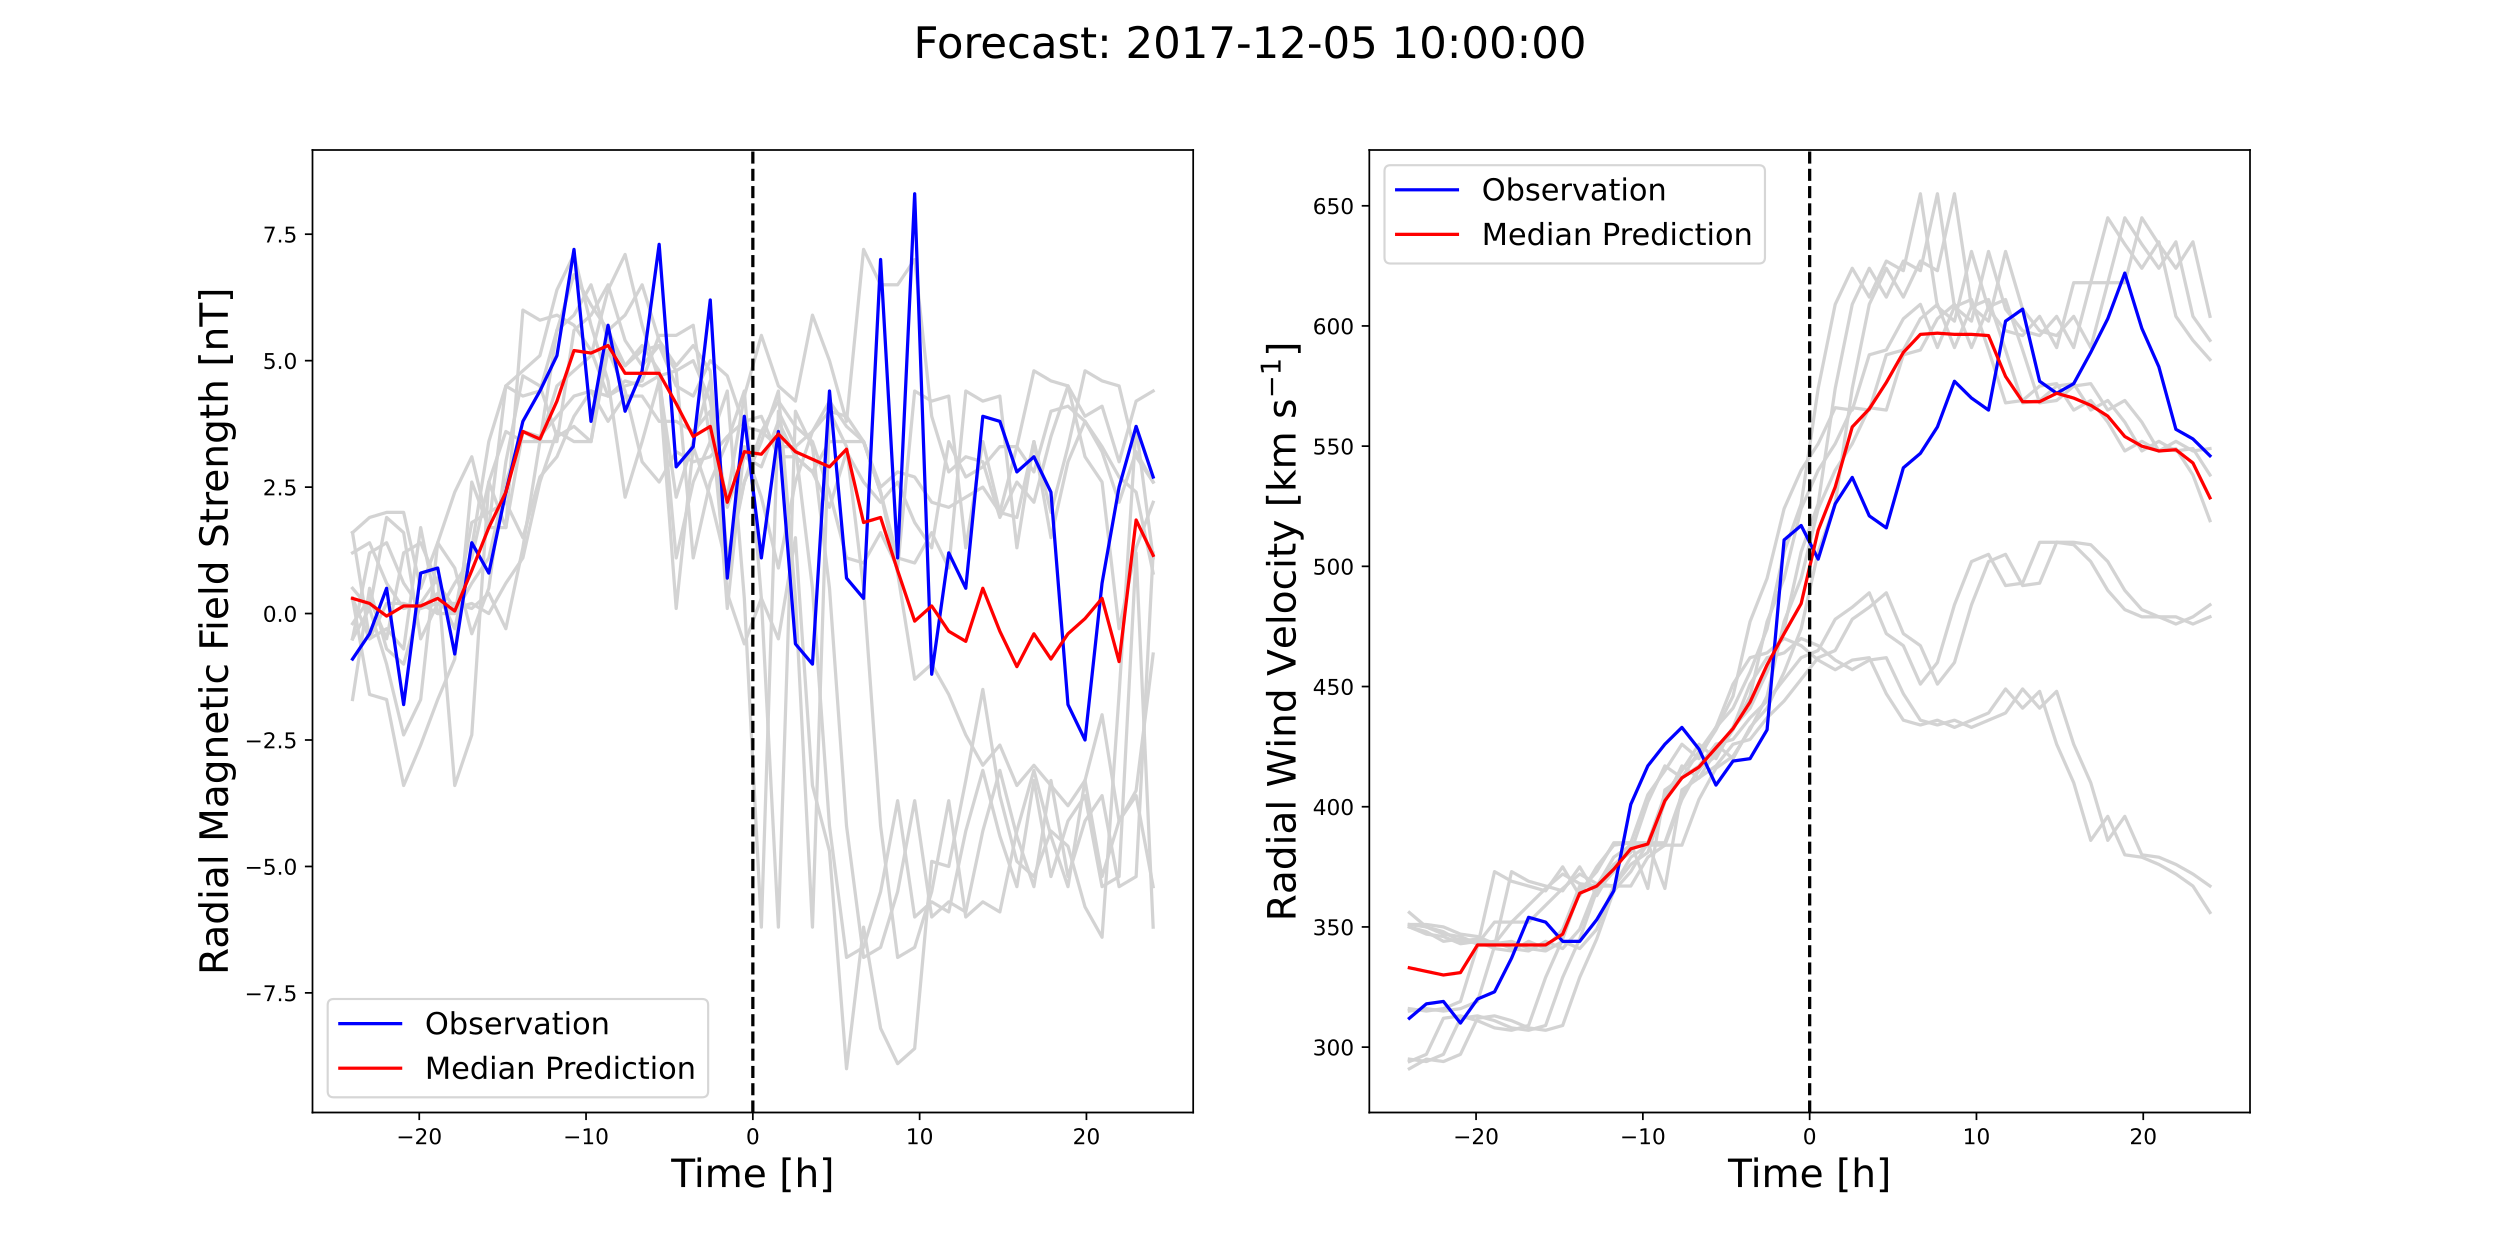 <?xml version="1.0" encoding="utf-8" standalone="no"?>
<!DOCTYPE svg PUBLIC "-//W3C//DTD SVG 1.1//EN"
  "http://www.w3.org/Graphics/SVG/1.1/DTD/svg11.dtd">
<!-- Created with matplotlib (https://matplotlib.org/) -->
<svg height="576pt" version="1.1" viewBox="0 0 1152 576" width="1152pt" xmlns="http://www.w3.org/2000/svg" xmlns:xlink="http://www.w3.org/1999/xlink">
 <defs>
  <style type="text/css">
*{stroke-linecap:butt;stroke-linejoin:round;}
  </style>
 </defs>
 <g id="figure_1">
  <g id="patch_1">
   <path d="M 0 576 
L 1152 576 
L 1152 0 
L 0 0 
z
" style="fill:#ffffff;"/>
  </g>
  <g id="axes_1">
   <g id="patch_2">
    <path d="M 144 512.64 
L 549.818 512.64 
L 549.818 69.12 
L 144 69.12 
z
" style="fill:#ffffff;"/>
   </g>
   <g id="matplotlib.axis_1">
    <g id="xtick_1">
     <g id="line2d_1">
      <defs>
       <path d="M 0 0 
L 0 3.5 
" id="mbdabe16658" style="stroke:#000000;stroke-width:0.8;"/>
      </defs>
      <g>
       <use style="stroke:#000000;stroke-width:0.8;" x="193.19" xlink:href="#mbdabe16658" y="512.64"/>
      </g>
     </g>
     <g id="text_1">
      <!-- −20 -->
      <defs>
       <path d="M 10.594 35.5 
L 73.188 35.5 
L 73.188 27.203 
L 10.594 27.203 
z
" id="DejaVuSans-8722"/>
       <path d="M 19.188 8.297 
L 53.609 8.297 
L 53.609 0 
L 7.328 0 
L 7.328 8.297 
Q 12.938 14.109 22.625 23.891 
Q 32.328 33.688 34.812 36.531 
Q 39.547 41.844 41.422 45.531 
Q 43.312 49.219 43.312 52.781 
Q 43.312 58.594 39.234 62.25 
Q 35.156 65.922 28.609 65.922 
Q 23.969 65.922 18.812 64.312 
Q 13.672 62.703 7.812 59.422 
L 7.812 69.391 
Q 13.766 71.781 18.938 73 
Q 24.125 74.219 28.422 74.219 
Q 39.75 74.219 46.484 68.547 
Q 53.219 62.891 53.219 53.422 
Q 53.219 48.922 51.531 44.891 
Q 49.859 40.875 45.406 35.406 
Q 44.188 33.984 37.641 27.219 
Q 31.109 20.453 19.188 8.297 
z
" id="DejaVuSans-50"/>
       <path d="M 31.781 66.406 
Q 24.172 66.406 20.328 58.906 
Q 16.5 51.422 16.5 36.375 
Q 16.5 21.391 20.328 13.891 
Q 24.172 6.391 31.781 6.391 
Q 39.453 6.391 43.281 13.891 
Q 47.125 21.391 47.125 36.375 
Q 47.125 51.422 43.281 58.906 
Q 39.453 66.406 31.781 66.406 
z
M 31.781 74.219 
Q 44.047 74.219 50.516 64.516 
Q 56.984 54.828 56.984 36.375 
Q 56.984 17.969 50.516 8.266 
Q 44.047 -1.422 31.781 -1.422 
Q 19.531 -1.422 13.062 8.266 
Q 6.594 17.969 6.594 36.375 
Q 6.594 54.828 13.062 64.516 
Q 19.531 74.219 31.781 74.219 
z
" id="DejaVuSans-48"/>
      </defs>
      <g transform="translate(182.638 527.238)scale(0.1 -0.1)">
       <use xlink:href="#DejaVuSans-8722"/>
       <use x="83.789" xlink:href="#DejaVuSans-50"/>
       <use x="147.412" xlink:href="#DejaVuSans-48"/>
      </g>
     </g>
    </g>
    <g id="xtick_2">
     <g id="line2d_2">
      <g>
       <use style="stroke:#000000;stroke-width:0.8;" x="270.05" xlink:href="#mbdabe16658" y="512.64"/>
      </g>
     </g>
     <g id="text_2">
      <!-- −10 -->
      <defs>
       <path d="M 12.406 8.297 
L 28.516 8.297 
L 28.516 63.922 
L 10.984 60.406 
L 10.984 69.391 
L 28.422 72.906 
L 38.281 72.906 
L 38.281 8.297 
L 54.391 8.297 
L 54.391 0 
L 12.406 0 
z
" id="DejaVuSans-49"/>
      </defs>
      <g transform="translate(259.497 527.238)scale(0.1 -0.1)">
       <use xlink:href="#DejaVuSans-8722"/>
       <use x="83.789" xlink:href="#DejaVuSans-49"/>
       <use x="147.412" xlink:href="#DejaVuSans-48"/>
      </g>
     </g>
    </g>
    <g id="xtick_3">
     <g id="line2d_3">
      <g>
       <use style="stroke:#000000;stroke-width:0.8;" x="346.909" xlink:href="#mbdabe16658" y="512.64"/>
      </g>
     </g>
     <g id="text_3">
      <!-- 0 -->
      <g transform="translate(343.728 527.238)scale(0.1 -0.1)">
       <use xlink:href="#DejaVuSans-48"/>
      </g>
     </g>
    </g>
    <g id="xtick_4">
     <g id="line2d_4">
      <g>
       <use style="stroke:#000000;stroke-width:0.8;" x="423.769" xlink:href="#mbdabe16658" y="512.64"/>
      </g>
     </g>
     <g id="text_4">
      <!-- 10 -->
      <g transform="translate(417.406 527.238)scale(0.1 -0.1)">
       <use xlink:href="#DejaVuSans-49"/>
       <use x="63.623" xlink:href="#DejaVuSans-48"/>
      </g>
     </g>
    </g>
    <g id="xtick_5">
     <g id="line2d_5">
      <g>
       <use style="stroke:#000000;stroke-width:0.8;" x="500.628" xlink:href="#mbdabe16658" y="512.64"/>
      </g>
     </g>
     <g id="text_5">
      <!-- 20 -->
      <g transform="translate(494.266 527.238)scale(0.1 -0.1)">
       <use xlink:href="#DejaVuSans-50"/>
       <use x="63.623" xlink:href="#DejaVuSans-48"/>
      </g>
     </g>
    </g>
    <g id="text_6">
     <!-- Time [h] -->
     <defs>
      <path d="M -0.297 72.906 
L 61.375 72.906 
L 61.375 64.594 
L 35.5 64.594 
L 35.5 0 
L 25.594 0 
L 25.594 64.594 
L -0.297 64.594 
z
" id="DejaVuSans-84"/>
      <path d="M 9.422 54.688 
L 18.406 54.688 
L 18.406 0 
L 9.422 0 
z
M 9.422 75.984 
L 18.406 75.984 
L 18.406 64.594 
L 9.422 64.594 
z
" id="DejaVuSans-105"/>
      <path d="M 52 44.188 
Q 55.375 50.25 60.062 53.125 
Q 64.75 56 71.094 56 
Q 79.641 56 84.281 50.016 
Q 88.922 44.047 88.922 33.016 
L 88.922 0 
L 79.891 0 
L 79.891 32.719 
Q 79.891 40.578 77.094 44.375 
Q 74.312 48.188 68.609 48.188 
Q 61.625 48.188 57.562 43.547 
Q 53.516 38.922 53.516 30.906 
L 53.516 0 
L 44.484 0 
L 44.484 32.719 
Q 44.484 40.625 41.703 44.406 
Q 38.922 48.188 33.109 48.188 
Q 26.219 48.188 22.156 43.531 
Q 18.109 38.875 18.109 30.906 
L 18.109 0 
L 9.078 0 
L 9.078 54.688 
L 18.109 54.688 
L 18.109 46.188 
Q 21.188 51.219 25.484 53.609 
Q 29.781 56 35.688 56 
Q 41.656 56 45.828 52.969 
Q 50 49.953 52 44.188 
z
" id="DejaVuSans-109"/>
      <path d="M 56.203 29.594 
L 56.203 25.203 
L 14.891 25.203 
Q 15.484 15.922 20.484 11.062 
Q 25.484 6.203 34.422 6.203 
Q 39.594 6.203 44.453 7.469 
Q 49.312 8.734 54.109 11.281 
L 54.109 2.781 
Q 49.266 0.734 44.188 -0.344 
Q 39.109 -1.422 33.891 -1.422 
Q 20.797 -1.422 13.156 6.188 
Q 5.516 13.812 5.516 26.812 
Q 5.516 40.234 12.766 48.109 
Q 20.016 56 32.328 56 
Q 43.359 56 49.781 48.891 
Q 56.203 41.797 56.203 29.594 
z
M 47.219 32.234 
Q 47.125 39.594 43.094 43.984 
Q 39.062 48.391 32.422 48.391 
Q 24.906 48.391 20.391 44.141 
Q 15.875 39.891 15.188 32.172 
z
" id="DejaVuSans-101"/>
      <path id="DejaVuSans-32"/>
      <path d="M 8.594 75.984 
L 29.297 75.984 
L 29.297 69 
L 17.578 69 
L 17.578 -6.203 
L 29.297 -6.203 
L 29.297 -13.188 
L 8.594 -13.188 
z
" id="DejaVuSans-91"/>
      <path d="M 54.891 33.016 
L 54.891 0 
L 45.906 0 
L 45.906 32.719 
Q 45.906 40.484 42.875 44.328 
Q 39.844 48.188 33.797 48.188 
Q 26.516 48.188 22.312 43.547 
Q 18.109 38.922 18.109 30.906 
L 18.109 0 
L 9.078 0 
L 9.078 75.984 
L 18.109 75.984 
L 18.109 46.188 
Q 21.344 51.125 25.703 53.562 
Q 30.078 56 35.797 56 
Q 45.219 56 50.047 50.172 
Q 54.891 44.344 54.891 33.016 
z
" id="DejaVuSans-104"/>
      <path d="M 30.422 75.984 
L 30.422 -13.188 
L 9.719 -13.188 
L 9.719 -6.203 
L 21.391 -6.203 
L 21.391 69 
L 9.719 69 
L 9.719 75.984 
z
" id="DejaVuSans-93"/>
     </defs>
     <g transform="translate(309.302 546.995)scale(0.18 -0.18)">
      <use xlink:href="#DejaVuSans-84"/>
      <use x="57.959" xlink:href="#DejaVuSans-105"/>
      <use x="85.742" xlink:href="#DejaVuSans-109"/>
      <use x="183.154" xlink:href="#DejaVuSans-101"/>
      <use x="244.678" xlink:href="#DejaVuSans-32"/>
      <use x="276.465" xlink:href="#DejaVuSans-91"/>
      <use x="315.479" xlink:href="#DejaVuSans-104"/>
      <use x="378.857" xlink:href="#DejaVuSans-93"/>
     </g>
    </g>
   </g>
   <g id="matplotlib.axis_2">
    <g id="ytick_1">
     <g id="line2d_6">
      <defs>
       <path d="M 0 0 
L -3.5 0 
" id="mb490078a02" style="stroke:#000000;stroke-width:0.8;"/>
      </defs>
      <g>
       <use style="stroke:#000000;stroke-width:0.8;" x="144" xlink:href="#mb490078a02" y="457.52"/>
      </g>
     </g>
     <g id="text_7">
      <!-- −7.5 -->
      <defs>
       <path d="M 8.203 72.906 
L 55.078 72.906 
L 55.078 68.703 
L 28.609 0 
L 18.312 0 
L 43.219 64.594 
L 8.203 64.594 
z
" id="DejaVuSans-55"/>
       <path d="M 10.688 12.406 
L 21 12.406 
L 21 0 
L 10.688 0 
z
" id="DejaVuSans-46"/>
       <path d="M 10.797 72.906 
L 49.516 72.906 
L 49.516 64.594 
L 19.828 64.594 
L 19.828 46.734 
Q 21.969 47.469 24.109 47.828 
Q 26.266 48.188 28.422 48.188 
Q 40.625 48.188 47.75 41.5 
Q 54.891 34.812 54.891 23.391 
Q 54.891 11.625 47.562 5.094 
Q 40.234 -1.422 26.906 -1.422 
Q 22.312 -1.422 17.547 -0.641 
Q 12.797 0.141 7.719 1.703 
L 7.719 11.625 
Q 12.109 9.234 16.797 8.062 
Q 21.484 6.891 26.703 6.891 
Q 35.156 6.891 40.078 11.328 
Q 45.016 15.766 45.016 23.391 
Q 45.016 31 40.078 35.438 
Q 35.156 39.891 26.703 39.891 
Q 22.75 39.891 18.812 39.016 
Q 14.891 38.141 10.797 36.281 
z
" id="DejaVuSans-53"/>
      </defs>
      <g transform="translate(112.717 461.32)scale(0.1 -0.1)">
       <use xlink:href="#DejaVuSans-8722"/>
       <use x="83.789" xlink:href="#DejaVuSans-55"/>
       <use x="147.412" xlink:href="#DejaVuSans-46"/>
       <use x="179.199" xlink:href="#DejaVuSans-53"/>
      </g>
     </g>
    </g>
    <g id="ytick_2">
     <g id="line2d_7">
      <g>
       <use style="stroke:#000000;stroke-width:0.8;" x="144" xlink:href="#mb490078a02" y="399.255"/>
      </g>
     </g>
     <g id="text_8">
      <!-- −5.0 -->
      <g transform="translate(112.717 403.054)scale(0.1 -0.1)">
       <use xlink:href="#DejaVuSans-8722"/>
       <use x="83.789" xlink:href="#DejaVuSans-53"/>
       <use x="147.412" xlink:href="#DejaVuSans-46"/>
       <use x="179.199" xlink:href="#DejaVuSans-48"/>
      </g>
     </g>
    </g>
    <g id="ytick_3">
     <g id="line2d_8">
      <g>
       <use style="stroke:#000000;stroke-width:0.8;" x="144" xlink:href="#mb490078a02" y="340.989"/>
      </g>
     </g>
     <g id="text_9">
      <!-- −2.5 -->
      <g transform="translate(112.717 344.788)scale(0.1 -0.1)">
       <use xlink:href="#DejaVuSans-8722"/>
       <use x="83.789" xlink:href="#DejaVuSans-50"/>
       <use x="147.412" xlink:href="#DejaVuSans-46"/>
       <use x="179.199" xlink:href="#DejaVuSans-53"/>
      </g>
     </g>
    </g>
    <g id="ytick_4">
     <g id="line2d_9">
      <g>
       <use style="stroke:#000000;stroke-width:0.8;" x="144" xlink:href="#mb490078a02" y="282.723"/>
      </g>
     </g>
     <g id="text_10">
      <!-- 0.0 -->
      <g transform="translate(121.097 286.522)scale(0.1 -0.1)">
       <use xlink:href="#DejaVuSans-48"/>
       <use x="63.623" xlink:href="#DejaVuSans-46"/>
       <use x="95.41" xlink:href="#DejaVuSans-48"/>
      </g>
     </g>
    </g>
    <g id="ytick_5">
     <g id="line2d_10">
      <g>
       <use style="stroke:#000000;stroke-width:0.8;" x="144" xlink:href="#mb490078a02" y="224.457"/>
      </g>
     </g>
     <g id="text_11">
      <!-- 2.5 -->
      <g transform="translate(121.097 228.256)scale(0.1 -0.1)">
       <use xlink:href="#DejaVuSans-50"/>
       <use x="63.623" xlink:href="#DejaVuSans-46"/>
       <use x="95.41" xlink:href="#DejaVuSans-53"/>
      </g>
     </g>
    </g>
    <g id="ytick_6">
     <g id="line2d_11">
      <g>
       <use style="stroke:#000000;stroke-width:0.8;" x="144" xlink:href="#mb490078a02" y="166.191"/>
      </g>
     </g>
     <g id="text_12">
      <!-- 5.0 -->
      <g transform="translate(121.097 169.99)scale(0.1 -0.1)">
       <use xlink:href="#DejaVuSans-53"/>
       <use x="63.623" xlink:href="#DejaVuSans-46"/>
       <use x="95.41" xlink:href="#DejaVuSans-48"/>
      </g>
     </g>
    </g>
    <g id="ytick_7">
     <g id="line2d_12">
      <g>
       <use style="stroke:#000000;stroke-width:0.8;" x="144" xlink:href="#mb490078a02" y="107.925"/>
      </g>
     </g>
     <g id="text_13">
      <!-- 7.5 -->
      <g transform="translate(121.097 111.724)scale(0.1 -0.1)">
       <use xlink:href="#DejaVuSans-55"/>
       <use x="63.623" xlink:href="#DejaVuSans-46"/>
       <use x="95.41" xlink:href="#DejaVuSans-53"/>
      </g>
     </g>
    </g>
    <g id="text_14">
     <!-- Radial Magnetic Field Strength [nT] -->
     <defs>
      <path d="M 44.391 34.188 
Q 47.562 33.109 50.562 29.594 
Q 53.562 26.078 56.594 19.922 
L 66.609 0 
L 56 0 
L 46.688 18.703 
Q 43.062 26.031 39.672 28.422 
Q 36.281 30.812 30.422 30.812 
L 19.672 30.812 
L 19.672 0 
L 9.812 0 
L 9.812 72.906 
L 32.078 72.906 
Q 44.578 72.906 50.734 67.672 
Q 56.891 62.453 56.891 51.906 
Q 56.891 45.016 53.688 40.469 
Q 50.484 35.938 44.391 34.188 
z
M 19.672 64.797 
L 19.672 38.922 
L 32.078 38.922 
Q 39.203 38.922 42.844 42.219 
Q 46.484 45.516 46.484 51.906 
Q 46.484 58.297 42.844 61.547 
Q 39.203 64.797 32.078 64.797 
z
" id="DejaVuSans-82"/>
      <path d="M 34.281 27.484 
Q 23.391 27.484 19.188 25 
Q 14.984 22.516 14.984 16.5 
Q 14.984 11.719 18.141 8.906 
Q 21.297 6.109 26.703 6.109 
Q 34.188 6.109 38.703 11.406 
Q 43.219 16.703 43.219 25.484 
L 43.219 27.484 
z
M 52.203 31.203 
L 52.203 0 
L 43.219 0 
L 43.219 8.297 
Q 40.141 3.328 35.547 0.953 
Q 30.953 -1.422 24.312 -1.422 
Q 15.922 -1.422 10.953 3.297 
Q 6 8.016 6 15.922 
Q 6 25.141 12.172 29.828 
Q 18.359 34.516 30.609 34.516 
L 43.219 34.516 
L 43.219 35.406 
Q 43.219 41.609 39.141 45 
Q 35.062 48.391 27.688 48.391 
Q 23 48.391 18.547 47.266 
Q 14.109 46.141 10.016 43.891 
L 10.016 52.203 
Q 14.938 54.109 19.578 55.047 
Q 24.219 56 28.609 56 
Q 40.484 56 46.344 49.844 
Q 52.203 43.703 52.203 31.203 
z
" id="DejaVuSans-97"/>
      <path d="M 45.406 46.391 
L 45.406 75.984 
L 54.391 75.984 
L 54.391 0 
L 45.406 0 
L 45.406 8.203 
Q 42.578 3.328 38.25 0.953 
Q 33.938 -1.422 27.875 -1.422 
Q 17.969 -1.422 11.734 6.484 
Q 5.516 14.406 5.516 27.297 
Q 5.516 40.188 11.734 48.094 
Q 17.969 56 27.875 56 
Q 33.938 56 38.25 53.625 
Q 42.578 51.266 45.406 46.391 
z
M 14.797 27.297 
Q 14.797 17.391 18.875 11.75 
Q 22.953 6.109 30.078 6.109 
Q 37.203 6.109 41.297 11.75 
Q 45.406 17.391 45.406 27.297 
Q 45.406 37.203 41.297 42.844 
Q 37.203 48.484 30.078 48.484 
Q 22.953 48.484 18.875 42.844 
Q 14.797 37.203 14.797 27.297 
z
" id="DejaVuSans-100"/>
      <path d="M 9.422 75.984 
L 18.406 75.984 
L 18.406 0 
L 9.422 0 
z
" id="DejaVuSans-108"/>
      <path d="M 9.812 72.906 
L 24.516 72.906 
L 43.109 23.297 
L 61.812 72.906 
L 76.516 72.906 
L 76.516 0 
L 66.891 0 
L 66.891 64.016 
L 48.094 14.016 
L 38.188 14.016 
L 19.391 64.016 
L 19.391 0 
L 9.812 0 
z
" id="DejaVuSans-77"/>
      <path d="M 45.406 27.984 
Q 45.406 37.75 41.375 43.109 
Q 37.359 48.484 30.078 48.484 
Q 22.859 48.484 18.828 43.109 
Q 14.797 37.75 14.797 27.984 
Q 14.797 18.266 18.828 12.891 
Q 22.859 7.516 30.078 7.516 
Q 37.359 7.516 41.375 12.891 
Q 45.406 18.266 45.406 27.984 
z
M 54.391 6.781 
Q 54.391 -7.172 48.188 -13.984 
Q 42 -20.797 29.203 -20.797 
Q 24.469 -20.797 20.266 -20.094 
Q 16.062 -19.391 12.109 -17.922 
L 12.109 -9.188 
Q 16.062 -11.328 19.922 -12.344 
Q 23.781 -13.375 27.781 -13.375 
Q 36.625 -13.375 41.016 -8.766 
Q 45.406 -4.156 45.406 5.172 
L 45.406 9.625 
Q 42.625 4.781 38.281 2.391 
Q 33.938 0 27.875 0 
Q 17.828 0 11.672 7.656 
Q 5.516 15.328 5.516 27.984 
Q 5.516 40.672 11.672 48.328 
Q 17.828 56 27.875 56 
Q 33.938 56 38.281 53.609 
Q 42.625 51.219 45.406 46.391 
L 45.406 54.688 
L 54.391 54.688 
z
" id="DejaVuSans-103"/>
      <path d="M 54.891 33.016 
L 54.891 0 
L 45.906 0 
L 45.906 32.719 
Q 45.906 40.484 42.875 44.328 
Q 39.844 48.188 33.797 48.188 
Q 26.516 48.188 22.312 43.547 
Q 18.109 38.922 18.109 30.906 
L 18.109 0 
L 9.078 0 
L 9.078 54.688 
L 18.109 54.688 
L 18.109 46.188 
Q 21.344 51.125 25.703 53.562 
Q 30.078 56 35.797 56 
Q 45.219 56 50.047 50.172 
Q 54.891 44.344 54.891 33.016 
z
" id="DejaVuSans-110"/>
      <path d="M 18.312 70.219 
L 18.312 54.688 
L 36.812 54.688 
L 36.812 47.703 
L 18.312 47.703 
L 18.312 18.016 
Q 18.312 11.328 20.141 9.422 
Q 21.969 7.516 27.594 7.516 
L 36.812 7.516 
L 36.812 0 
L 27.594 0 
Q 17.188 0 13.234 3.875 
Q 9.281 7.766 9.281 18.016 
L 9.281 47.703 
L 2.688 47.703 
L 2.688 54.688 
L 9.281 54.688 
L 9.281 70.219 
z
" id="DejaVuSans-116"/>
      <path d="M 48.781 52.594 
L 48.781 44.188 
Q 44.969 46.297 41.141 47.344 
Q 37.312 48.391 33.406 48.391 
Q 24.656 48.391 19.812 42.844 
Q 14.984 37.312 14.984 27.297 
Q 14.984 17.281 19.812 11.734 
Q 24.656 6.203 33.406 6.203 
Q 37.312 6.203 41.141 7.25 
Q 44.969 8.297 48.781 10.406 
L 48.781 2.094 
Q 45.016 0.344 40.984 -0.531 
Q 36.969 -1.422 32.422 -1.422 
Q 20.062 -1.422 12.781 6.344 
Q 5.516 14.109 5.516 27.297 
Q 5.516 40.672 12.859 48.328 
Q 20.219 56 33.016 56 
Q 37.156 56 41.109 55.141 
Q 45.062 54.297 48.781 52.594 
z
" id="DejaVuSans-99"/>
      <path d="M 9.812 72.906 
L 51.703 72.906 
L 51.703 64.594 
L 19.672 64.594 
L 19.672 43.109 
L 48.578 43.109 
L 48.578 34.812 
L 19.672 34.812 
L 19.672 0 
L 9.812 0 
z
" id="DejaVuSans-70"/>
      <path d="M 53.516 70.516 
L 53.516 60.891 
Q 47.906 63.578 42.922 64.891 
Q 37.938 66.219 33.297 66.219 
Q 25.25 66.219 20.875 63.094 
Q 16.5 59.969 16.5 54.203 
Q 16.5 49.359 19.406 46.891 
Q 22.312 44.438 30.422 42.922 
L 36.375 41.703 
Q 47.406 39.594 52.656 34.297 
Q 57.906 29 57.906 20.125 
Q 57.906 9.516 50.797 4.047 
Q 43.703 -1.422 29.984 -1.422 
Q 24.812 -1.422 18.969 -0.25 
Q 13.141 0.922 6.891 3.219 
L 6.891 13.375 
Q 12.891 10.016 18.656 8.297 
Q 24.422 6.594 29.984 6.594 
Q 38.422 6.594 43.016 9.906 
Q 47.609 13.234 47.609 19.391 
Q 47.609 24.75 44.312 27.781 
Q 41.016 30.812 33.5 32.328 
L 27.484 33.5 
Q 16.453 35.688 11.516 40.375 
Q 6.594 45.062 6.594 53.422 
Q 6.594 63.094 13.406 68.656 
Q 20.219 74.219 32.172 74.219 
Q 37.312 74.219 42.625 73.281 
Q 47.953 72.359 53.516 70.516 
z
" id="DejaVuSans-83"/>
      <path d="M 41.109 46.297 
Q 39.594 47.172 37.812 47.578 
Q 36.031 48 33.891 48 
Q 26.266 48 22.188 43.047 
Q 18.109 38.094 18.109 28.812 
L 18.109 0 
L 9.078 0 
L 9.078 54.688 
L 18.109 54.688 
L 18.109 46.188 
Q 20.953 51.172 25.484 53.578 
Q 30.031 56 36.531 56 
Q 37.453 56 38.578 55.875 
Q 39.703 55.766 41.062 55.516 
z
" id="DejaVuSans-114"/>
     </defs>
     <g transform="translate(104.974 449.256)rotate(-90)scale(0.18 -0.18)">
      <use xlink:href="#DejaVuSans-82"/>
      <use x="67.232" xlink:href="#DejaVuSans-97"/>
      <use x="128.512" xlink:href="#DejaVuSans-100"/>
      <use x="191.988" xlink:href="#DejaVuSans-105"/>
      <use x="219.771" xlink:href="#DejaVuSans-97"/>
      <use x="281.051" xlink:href="#DejaVuSans-108"/>
      <use x="308.834" xlink:href="#DejaVuSans-32"/>
      <use x="340.621" xlink:href="#DejaVuSans-77"/>
      <use x="426.9" xlink:href="#DejaVuSans-97"/>
      <use x="488.18" xlink:href="#DejaVuSans-103"/>
      <use x="551.656" xlink:href="#DejaVuSans-110"/>
      <use x="615.035" xlink:href="#DejaVuSans-101"/>
      <use x="676.559" xlink:href="#DejaVuSans-116"/>
      <use x="715.768" xlink:href="#DejaVuSans-105"/>
      <use x="743.551" xlink:href="#DejaVuSans-99"/>
      <use x="798.531" xlink:href="#DejaVuSans-32"/>
      <use x="830.318" xlink:href="#DejaVuSans-70"/>
      <use x="880.588" xlink:href="#DejaVuSans-105"/>
      <use x="908.371" xlink:href="#DejaVuSans-101"/>
      <use x="969.895" xlink:href="#DejaVuSans-108"/>
      <use x="997.678" xlink:href="#DejaVuSans-100"/>
      <use x="1061.154" xlink:href="#DejaVuSans-32"/>
      <use x="1092.941" xlink:href="#DejaVuSans-83"/>
      <use x="1156.418" xlink:href="#DejaVuSans-116"/>
      <use x="1195.627" xlink:href="#DejaVuSans-114"/>
      <use x="1234.49" xlink:href="#DejaVuSans-101"/>
      <use x="1296.014" xlink:href="#DejaVuSans-110"/>
      <use x="1359.393" xlink:href="#DejaVuSans-103"/>
      <use x="1422.869" xlink:href="#DejaVuSans-116"/>
      <use x="1462.078" xlink:href="#DejaVuSans-104"/>
      <use x="1525.457" xlink:href="#DejaVuSans-32"/>
      <use x="1557.244" xlink:href="#DejaVuSans-91"/>
      <use x="1596.258" xlink:href="#DejaVuSans-110"/>
      <use x="1659.637" xlink:href="#DejaVuSans-84"/>
      <use x="1720.721" xlink:href="#DejaVuSans-93"/>
     </g>
    </g>
   </g>
   <g id="line2d_13">
    <path clip-path="url(#p600d38de5e)" d="M 162.446 294.376 
L 170.296 254.755 
L 178.145 250.094 
L 185.995 268.739 
L 193.844 280.392 
L 201.694 278.062 
L 209.543 282.723 
L 217.393 268.739 
L 225.242 257.086 
L 233.092 222.126 
L 240.941 198.82 
L 248.791 203.481 
L 256.64 203.481 
L 264.49 152.207 
L 272.339 145.215 
L 280.188 131.231 
L 288.038 156.868 
L 295.887 168.522 
L 303.737 159.199 
L 311.586 170.852 
L 319.436 257.086 
L 327.285 222.126 
L 335.135 203.481 
L 342.984 180.175 
L 350.834 275.731 
L 358.683 427.222 
L 366.533 189.497 
L 374.382 205.812 
L 382.232 271.07 
L 390.081 380.609 
L 397.931 441.206 
L 405.78 436.545 
L 413.63 410.908 
L 421.479 368.956 
L 429.329 422.561 
L 437.178 415.569 
L 445.028 420.23 
L 452.877 382.94 
L 460.727 354.972 
L 468.576 385.271 
L 476.426 408.577 
L 484.275 359.634 
L 492.124 403.916 
L 499.974 378.279 
L 507.823 366.626 
L 515.673 408.577 
L 523.522 403.916 
L 531.372 254.755 
" style="fill:none;stroke:#d3d3d3;stroke-linecap:square;stroke-width:1.5;"/>
   </g>
   <g id="line2d_14">
    <path clip-path="url(#p600d38de5e)" d="M 162.446 271.07 
L 170.296 280.392 
L 178.145 238.441 
L 185.995 245.433 
L 193.844 294.376 
L 201.694 278.062 
L 209.543 278.062 
L 217.393 280.392 
L 225.242 273.4 
L 233.092 289.715 
L 240.941 252.425 
L 248.791 203.481 
L 256.64 177.844 
L 264.49 170.852 
L 272.339 163.86 
L 280.188 133.562 
L 288.038 117.248 
L 295.887 149.877 
L 303.737 175.514 
L 311.586 229.118 
L 319.436 203.481 
L 327.285 175.514 
L 335.135 280.392 
L 342.984 205.812 
L 350.834 229.118 
L 358.683 261.747 
L 366.533 222.126 
L 374.382 198.82 
L 382.232 184.836 
L 390.081 196.489 
L 397.931 203.481 
L 405.78 226.788 
L 413.63 257.086 
L 421.479 259.416 
L 429.329 245.433 
L 437.178 261.747 
L 445.028 180.175 
L 452.877 184.836 
L 460.727 182.505 
L 468.576 252.425 
L 476.426 203.481 
L 484.275 236.11 
L 492.124 205.812 
L 499.974 170.852 
L 507.823 175.514 
L 515.673 177.844 
L 523.522 210.473 
L 531.372 222.126 
" style="fill:none;stroke:#d3d3d3;stroke-linecap:square;stroke-width:1.5;"/>
   </g>
   <g id="line2d_15">
    <path clip-path="url(#p600d38de5e)" d="M 162.446 287.384 
L 170.296 275.731 
L 178.145 294.376 
L 185.995 254.755 
L 193.844 250.094 
L 201.694 268.739 
L 209.543 280.392 
L 217.393 278.062 
L 225.242 282.723 
L 233.092 268.739 
L 240.941 257.086 
L 248.791 222.126 
L 256.64 198.82 
L 264.49 203.481 
L 272.339 203.481 
L 280.188 152.207 
L 288.038 145.215 
L 295.887 131.231 
L 303.737 156.868 
L 311.586 168.522 
L 319.436 159.199 
L 327.285 170.852 
L 335.135 257.086 
L 342.984 222.126 
L 350.834 203.481 
L 358.683 180.175 
L 366.533 275.731 
L 374.382 427.222 
L 382.232 189.497 
L 390.081 205.812 
L 397.931 271.07 
L 405.78 380.609 
L 413.63 441.206 
L 421.479 436.545 
L 429.329 410.908 
L 437.178 368.956 
L 445.028 422.561 
L 452.877 415.569 
L 460.727 420.23 
L 468.576 382.94 
L 476.426 354.972 
L 484.275 385.271 
L 492.124 408.577 
L 499.974 359.634 
L 507.823 403.916 
L 515.673 378.279 
L 523.522 366.626 
L 531.372 408.577 
" style="fill:none;stroke:#d3d3d3;stroke-linecap:square;stroke-width:1.5;"/>
   </g>
   <g id="line2d_16">
    <path clip-path="url(#p600d38de5e)" d="M 162.446 275.731 
L 170.296 320.013 
L 178.145 322.344 
L 185.995 361.964 
L 193.844 343.319 
L 201.694 322.344 
L 209.543 303.698 
L 217.393 222.126 
L 225.242 243.102 
L 233.092 177.844 
L 240.941 182.505 
L 248.791 180.175 
L 256.64 152.207 
L 264.49 126.57 
L 272.339 140.554 
L 280.188 152.207 
L 288.038 168.522 
L 295.887 161.53 
L 303.737 159.199 
L 311.586 177.844 
L 319.436 182.505 
L 327.285 166.191 
L 335.135 173.183 
L 342.984 196.489 
L 350.834 198.82 
L 358.683 205.812 
L 366.533 205.812 
L 374.382 198.82 
L 382.232 189.497 
L 390.081 191.828 
L 397.931 203.481 
L 405.78 226.788 
L 413.63 264.078 
L 421.479 313.021 
L 429.329 306.029 
L 437.178 320.013 
L 445.028 338.658 
L 452.877 352.642 
L 460.727 343.319 
L 468.576 361.964 
L 476.426 352.642 
L 484.275 361.964 
L 492.124 371.287 
L 499.974 359.634 
L 507.823 329.335 
L 515.673 378.279 
L 523.522 364.295 
L 531.372 301.368 
" style="fill:none;stroke:#d3d3d3;stroke-linecap:square;stroke-width:1.5;"/>
   </g>
   <g id="line2d_17">
    <path clip-path="url(#p600d38de5e)" d="M 162.446 245.433 
L 170.296 294.376 
L 178.145 278.062 
L 185.995 278.062 
L 193.844 280.392 
L 201.694 273.4 
L 209.543 289.715 
L 217.393 252.425 
L 225.242 203.481 
L 233.092 177.844 
L 240.941 170.852 
L 248.791 163.86 
L 256.64 133.562 
L 264.49 117.248 
L 272.339 149.877 
L 280.188 175.514 
L 288.038 229.118 
L 295.887 203.481 
L 303.737 175.514 
L 311.586 280.392 
L 319.436 205.812 
L 327.285 229.118 
L 335.135 261.747 
L 342.984 222.126 
L 350.834 198.82 
L 358.683 184.836 
L 366.533 196.489 
L 374.382 203.481 
L 382.232 226.788 
L 390.081 257.086 
L 397.931 259.416 
L 405.78 245.433 
L 413.63 261.747 
L 421.479 180.175 
L 429.329 184.836 
L 437.178 182.505 
L 445.028 252.425 
L 452.877 203.481 
L 460.727 236.11 
L 468.576 205.812 
L 476.426 170.852 
L 484.275 175.514 
L 492.124 177.844 
L 499.974 210.473 
L 507.823 222.126 
L 515.673 289.715 
L 523.522 252.425 
L 531.372 231.449 
" style="fill:none;stroke:#d3d3d3;stroke-linecap:square;stroke-width:1.5;"/>
   </g>
   <g id="line2d_18">
    <path clip-path="url(#p600d38de5e)" d="M 162.446 322.344 
L 170.296 271.07 
L 178.145 299.037 
L 185.995 306.029 
L 193.844 278.062 
L 201.694 266.408 
L 209.543 361.964 
L 217.393 338.658 
L 225.242 222.126 
L 233.092 243.102 
L 240.941 142.885 
L 248.791 147.546 
L 256.64 145.215 
L 264.49 149.877 
L 272.339 161.53 
L 280.188 182.505 
L 288.038 177.844 
L 295.887 175.514 
L 303.737 154.538 
L 311.586 154.538 
L 319.436 149.877 
L 327.285 203.481 
L 335.135 229.118 
L 342.984 182.505 
L 350.834 154.538 
L 358.683 177.844 
L 366.533 184.836 
L 374.382 145.215 
L 382.232 166.191 
L 390.081 194.159 
L 397.931 114.917 
L 405.78 131.231 
L 413.63 131.231 
L 421.479 119.578 
L 429.329 191.828 
L 437.178 217.465 
L 445.028 210.473 
L 452.877 212.804 
L 460.727 238.441 
L 468.576 222.126 
L 476.426 231.449 
L 484.275 201.151 
L 492.124 177.844 
L 499.974 191.828 
L 507.823 187.167 
L 515.673 212.804 
L 523.522 184.836 
L 531.372 180.175 
" style="fill:none;stroke:#d3d3d3;stroke-linecap:square;stroke-width:1.5;"/>
   </g>
   <g id="line2d_19">
    <path clip-path="url(#p600d38de5e)" d="M 162.446 275.731 
L 170.296 294.376 
L 178.145 289.715 
L 185.995 299.037 
L 193.844 243.102 
L 201.694 282.723 
L 209.543 282.723 
L 217.393 240.771 
L 225.242 236.11 
L 233.092 231.449 
L 240.941 247.763 
L 248.791 219.796 
L 256.64 210.473 
L 264.49 191.828 
L 272.339 180.175 
L 280.188 194.159 
L 288.038 182.505 
L 295.887 182.505 
L 303.737 194.159 
L 311.586 194.159 
L 319.436 198.82 
L 327.285 189.497 
L 335.135 273.4 
L 342.984 296.707 
L 350.834 275.731 
L 358.683 294.376 
L 366.533 247.763 
L 374.382 361.964 
L 382.232 392.263 
L 390.081 492.48 
L 397.931 427.222 
L 405.78 473.835 
L 413.63 490.149 
L 421.479 483.157 
L 429.329 396.924 
L 437.178 399.255 
L 445.028 359.634 
L 452.877 317.682 
L 460.727 366.626 
L 468.576 396.924 
L 476.426 403.916 
L 484.275 382.94 
L 492.124 389.932 
L 499.974 417.9 
L 507.823 431.883 
L 515.673 320.013 
L 523.522 196.489 
L 531.372 257.086 
" style="fill:none;stroke:#d3d3d3;stroke-linecap:square;stroke-width:1.5;"/>
   </g>
   <g id="line2d_20">
    <path clip-path="url(#p600d38de5e)" d="M 162.446 254.755 
L 170.296 250.094 
L 178.145 268.739 
L 185.995 280.392 
L 193.844 278.062 
L 201.694 282.723 
L 209.543 268.739 
L 217.393 257.086 
L 225.242 222.126 
L 233.092 198.82 
L 240.941 203.481 
L 248.791 203.481 
L 256.64 152.207 
L 264.49 145.215 
L 272.339 131.231 
L 280.188 156.868 
L 288.038 168.522 
L 295.887 159.199 
L 303.737 170.852 
L 311.586 257.086 
L 319.436 222.126 
L 327.285 203.481 
L 335.135 180.175 
L 342.984 275.731 
L 350.834 427.222 
L 358.683 189.497 
L 366.533 205.812 
L 374.382 271.07 
L 382.232 380.609 
L 390.081 441.206 
L 397.931 436.545 
L 405.78 410.908 
L 413.63 368.956 
L 421.479 422.561 
L 429.329 415.569 
L 437.178 420.23 
L 445.028 382.94 
L 452.877 354.972 
L 460.727 385.271 
L 468.576 408.577 
L 476.426 359.634 
L 484.275 403.916 
L 492.124 378.279 
L 499.974 366.626 
L 507.823 408.577 
L 515.673 403.916 
L 523.522 254.755 
L 531.372 427.222 
" style="fill:none;stroke:#d3d3d3;stroke-linecap:square;stroke-width:1.5;"/>
   </g>
   <g id="line2d_21">
    <path clip-path="url(#p600d38de5e)" d="M 162.446 294.376 
L 170.296 280.392 
L 178.145 306.029 
L 185.995 338.658 
L 193.844 322.344 
L 201.694 250.094 
L 209.543 261.747 
L 217.393 292.045 
L 225.242 271.07 
L 233.092 212.804 
L 240.941 173.183 
L 248.791 177.844 
L 256.64 201.151 
L 264.49 196.489 
L 272.339 203.481 
L 280.188 161.53 
L 288.038 180.175 
L 295.887 212.804 
L 303.737 222.126 
L 311.586 208.142 
L 319.436 212.804 
L 327.285 210.473 
L 335.135 201.151 
L 342.984 194.159 
L 350.834 191.828 
L 358.683 210.473 
L 366.533 210.473 
L 374.382 217.465 
L 382.232 233.779 
L 390.081 208.142 
L 397.931 222.126 
L 405.78 231.449 
L 413.63 222.126 
L 421.479 240.771 
L 429.329 252.425 
L 437.178 203.481 
L 445.028 219.796 
L 452.877 215.134 
L 460.727 205.812 
L 468.576 205.812 
L 476.426 217.465 
L 484.275 189.497 
L 492.124 187.167 
L 499.974 194.159 
L 507.823 208.142 
L 515.673 231.449 
L 523.522 208.142 
L 531.372 222.126 
" style="fill:none;stroke:#d3d3d3;stroke-linecap:square;stroke-width:1.5;"/>
   </g>
   <g id="line2d_22">
    <path clip-path="url(#p600d38de5e)" d="M 162.446 245.433 
L 170.296 238.441 
L 178.145 236.11 
L 185.995 236.11 
L 193.844 271.07 
L 201.694 250.094 
L 209.543 226.788 
L 217.393 210.473 
L 225.242 243.102 
L 233.092 243.102 
L 240.941 198.82 
L 248.791 201.151 
L 256.64 191.828 
L 264.49 182.505 
L 272.339 180.175 
L 280.188 182.505 
L 288.038 175.514 
L 295.887 177.844 
L 303.737 173.183 
L 311.586 170.852 
L 319.436 166.191 
L 327.285 184.836 
L 335.135 233.779 
L 342.984 210.473 
L 350.834 215.134 
L 358.683 194.159 
L 366.533 210.473 
L 374.382 217.465 
L 382.232 203.481 
L 390.081 203.481 
L 397.931 203.481 
L 405.78 224.457 
L 413.63 217.465 
L 421.479 219.796 
L 429.329 231.449 
L 437.178 233.779 
L 445.028 229.118 
L 452.877 224.457 
L 460.727 236.11 
L 468.576 238.441 
L 476.426 203.481 
L 484.275 247.763 
L 492.124 212.804 
L 499.974 194.159 
L 507.823 205.812 
L 515.673 219.796 
L 523.522 226.788 
L 531.372 264.078 
" style="fill:none;stroke:#d3d3d3;stroke-linecap:square;stroke-width:1.5;"/>
   </g>
   <g id="line2d_23">
    <path clip-path="url(#p600d38de5e)" d="M 162.446 303.698 
L 170.296 292.045 
L 178.145 271.07 
L 185.995 324.674 
L 193.844 264.078 
L 201.694 261.747 
L 209.543 301.368 
L 217.393 250.094 
L 225.242 264.078 
L 233.092 226.788 
L 240.941 194.159 
L 248.791 180.175 
L 256.64 163.86 
L 264.49 114.917 
L 272.339 194.159 
L 280.188 149.877 
L 288.038 189.497 
L 295.887 170.852 
L 303.737 112.586 
L 311.586 215.134 
L 319.436 205.812 
L 327.285 138.223 
L 335.135 266.408 
L 342.984 191.828 
L 350.834 257.086 
L 358.683 198.82 
L 366.533 296.707 
L 374.382 306.029 
L 382.232 180.175 
L 390.081 266.408 
L 397.931 275.731 
L 405.78 119.578 
L 413.63 257.086 
L 421.479 89.28 
L 429.329 310.69 
L 437.178 254.755 
L 445.028 271.07 
L 452.877 191.828 
L 460.727 194.159 
L 468.576 217.465 
L 476.426 210.473 
L 484.275 226.788 
L 492.124 324.674 
L 499.974 340.989 
L 507.823 268.739 
L 515.673 224.457 
L 523.522 196.489 
L 531.372 219.796 
" style="fill:none;stroke:#0000ff;stroke-linecap:square;stroke-width:1.5;"/>
   </g>
   <g id="line2d_24">
    <path clip-path="url(#p600d38de5e)" d="M 162.446 275.731 
L 170.296 278.062 
L 178.145 283.888 
L 185.995 279.227 
L 193.844 279.227 
L 201.694 275.731 
L 209.543 281.557 
L 217.393 262.912 
L 225.242 243.102 
L 233.092 226.788 
L 240.941 198.82 
L 248.791 202.316 
L 256.64 184.836 
L 264.49 161.53 
L 272.339 162.695 
L 280.188 159.199 
L 288.038 172.018 
L 295.887 172.018 
L 303.737 172.018 
L 311.586 186.001 
L 319.436 201.151 
L 327.285 196.489 
L 335.135 231.449 
L 342.984 208.142 
L 350.834 209.308 
L 358.683 199.985 
L 366.533 208.142 
L 374.382 211.638 
L 382.232 215.134 
L 390.081 206.977 
L 397.931 240.771 
L 405.78 238.441 
L 413.63 262.912 
L 421.479 286.219 
L 429.329 279.227 
L 437.178 290.88 
L 445.028 295.541 
L 452.877 271.07 
L 460.727 290.88 
L 468.576 307.194 
L 476.426 292.045 
L 484.275 303.698 
L 492.124 292.045 
L 499.974 285.053 
L 507.823 275.731 
L 515.673 304.864 
L 523.522 239.606 
L 531.372 255.92 
" style="fill:none;stroke:#ff0000;stroke-linecap:square;stroke-width:1.5;"/>
   </g>
   <g id="line2d_25">
    <path clip-path="url(#p600d38de5e)" d="M 346.909 512.64 
L 346.909 69.12 
" style="fill:none;stroke:#000000;stroke-dasharray:5.55,2.4;stroke-dashoffset:0;stroke-width:1.5;"/>
   </g>
   <g id="patch_3">
    <path d="M 144 512.64 
L 144 69.12 
" style="fill:none;stroke:#000000;stroke-linecap:square;stroke-linejoin:miter;stroke-width:0.8;"/>
   </g>
   <g id="patch_4">
    <path d="M 549.818 512.64 
L 549.818 69.12 
" style="fill:none;stroke:#000000;stroke-linecap:square;stroke-linejoin:miter;stroke-width:0.8;"/>
   </g>
   <g id="patch_5">
    <path d="M 144 512.64 
L 549.818 512.64 
" style="fill:none;stroke:#000000;stroke-linecap:square;stroke-linejoin:miter;stroke-width:0.8;"/>
   </g>
   <g id="patch_6">
    <path d="M 144 69.12 
L 549.818 69.12 
" style="fill:none;stroke:#000000;stroke-linecap:square;stroke-linejoin:miter;stroke-width:0.8;"/>
   </g>
   <g id="legend_1">
    <g id="patch_7">
     <path d="M 153.8 505.64 
L 323.515 505.64 
Q 326.315 505.64 326.315 502.84 
L 326.315 463.141 
Q 326.315 460.341 323.515 460.341 
L 153.8 460.341 
Q 151 460.341 151 463.141 
L 151 502.84 
Q 151 505.64 153.8 505.64 
z
" style="fill:#ffffff;opacity:0.8;stroke:#cccccc;stroke-linejoin:miter;"/>
    </g>
    <g id="line2d_26">
     <path d="M 156.6 471.679 
L 184.6 471.679 
" style="fill:none;stroke:#0000ff;stroke-linecap:square;stroke-width:1.5;"/>
    </g>
    <g id="line2d_27"/>
    <g id="text_15">
     <!-- Observation -->
     <defs>
      <path d="M 39.406 66.219 
Q 28.656 66.219 22.328 58.203 
Q 16.016 50.203 16.016 36.375 
Q 16.016 22.609 22.328 14.594 
Q 28.656 6.594 39.406 6.594 
Q 50.141 6.594 56.422 14.594 
Q 62.703 22.609 62.703 36.375 
Q 62.703 50.203 56.422 58.203 
Q 50.141 66.219 39.406 66.219 
z
M 39.406 74.219 
Q 54.734 74.219 63.906 63.938 
Q 73.094 53.656 73.094 36.375 
Q 73.094 19.141 63.906 8.859 
Q 54.734 -1.422 39.406 -1.422 
Q 24.031 -1.422 14.812 8.828 
Q 5.609 19.094 5.609 36.375 
Q 5.609 53.656 14.812 63.938 
Q 24.031 74.219 39.406 74.219 
z
" id="DejaVuSans-79"/>
      <path d="M 48.688 27.297 
Q 48.688 37.203 44.609 42.844 
Q 40.531 48.484 33.406 48.484 
Q 26.266 48.484 22.188 42.844 
Q 18.109 37.203 18.109 27.297 
Q 18.109 17.391 22.188 11.75 
Q 26.266 6.109 33.406 6.109 
Q 40.531 6.109 44.609 11.75 
Q 48.688 17.391 48.688 27.297 
z
M 18.109 46.391 
Q 20.953 51.266 25.266 53.625 
Q 29.594 56 35.594 56 
Q 45.562 56 51.781 48.094 
Q 58.016 40.188 58.016 27.297 
Q 58.016 14.406 51.781 6.484 
Q 45.562 -1.422 35.594 -1.422 
Q 29.594 -1.422 25.266 0.953 
Q 20.953 3.328 18.109 8.203 
L 18.109 0 
L 9.078 0 
L 9.078 75.984 
L 18.109 75.984 
z
" id="DejaVuSans-98"/>
      <path d="M 44.281 53.078 
L 44.281 44.578 
Q 40.484 46.531 36.375 47.5 
Q 32.281 48.484 27.875 48.484 
Q 21.188 48.484 17.844 46.438 
Q 14.5 44.391 14.5 40.281 
Q 14.5 37.156 16.891 35.375 
Q 19.281 33.594 26.516 31.984 
L 29.594 31.297 
Q 39.156 29.25 43.188 25.516 
Q 47.219 21.781 47.219 15.094 
Q 47.219 7.469 41.188 3.016 
Q 35.156 -1.422 24.609 -1.422 
Q 20.219 -1.422 15.453 -0.562 
Q 10.688 0.297 5.422 2 
L 5.422 11.281 
Q 10.406 8.688 15.234 7.391 
Q 20.062 6.109 24.812 6.109 
Q 31.156 6.109 34.562 8.281 
Q 37.984 10.453 37.984 14.406 
Q 37.984 18.062 35.516 20.016 
Q 33.062 21.969 24.703 23.781 
L 21.578 24.516 
Q 13.234 26.266 9.516 29.906 
Q 5.812 33.547 5.812 39.891 
Q 5.812 47.609 11.281 51.797 
Q 16.75 56 26.812 56 
Q 31.781 56 36.172 55.266 
Q 40.578 54.547 44.281 53.078 
z
" id="DejaVuSans-115"/>
      <path d="M 2.984 54.688 
L 12.5 54.688 
L 29.594 8.797 
L 46.688 54.688 
L 56.203 54.688 
L 35.688 0 
L 23.484 0 
z
" id="DejaVuSans-118"/>
      <path d="M 30.609 48.391 
Q 23.391 48.391 19.188 42.75 
Q 14.984 37.109 14.984 27.297 
Q 14.984 17.484 19.156 11.844 
Q 23.344 6.203 30.609 6.203 
Q 37.797 6.203 41.984 11.859 
Q 46.188 17.531 46.188 27.297 
Q 46.188 37.016 41.984 42.703 
Q 37.797 48.391 30.609 48.391 
z
M 30.609 56 
Q 42.328 56 49.016 48.375 
Q 55.719 40.766 55.719 27.297 
Q 55.719 13.875 49.016 6.219 
Q 42.328 -1.422 30.609 -1.422 
Q 18.844 -1.422 12.172 6.219 
Q 5.516 13.875 5.516 27.297 
Q 5.516 40.766 12.172 48.375 
Q 18.844 56 30.609 56 
z
" id="DejaVuSans-111"/>
     </defs>
     <g transform="translate(195.8 476.579)scale(0.14 -0.14)">
      <use xlink:href="#DejaVuSans-79"/>
      <use x="78.711" xlink:href="#DejaVuSans-98"/>
      <use x="142.188" xlink:href="#DejaVuSans-115"/>
      <use x="194.287" xlink:href="#DejaVuSans-101"/>
      <use x="255.811" xlink:href="#DejaVuSans-114"/>
      <use x="296.924" xlink:href="#DejaVuSans-118"/>
      <use x="356.104" xlink:href="#DejaVuSans-97"/>
      <use x="417.383" xlink:href="#DejaVuSans-116"/>
      <use x="456.592" xlink:href="#DejaVuSans-105"/>
      <use x="484.375" xlink:href="#DejaVuSans-111"/>
      <use x="545.557" xlink:href="#DejaVuSans-110"/>
     </g>
    </g>
    <g id="line2d_28">
     <path d="M 156.6 492.228 
L 184.6 492.228 
" style="fill:none;stroke:#ff0000;stroke-linecap:square;stroke-width:1.5;"/>
    </g>
    <g id="line2d_29"/>
    <g id="text_16">
     <!-- Median Prediction -->
     <defs>
      <path d="M 19.672 64.797 
L 19.672 37.406 
L 32.078 37.406 
Q 38.969 37.406 42.719 40.969 
Q 46.484 44.531 46.484 51.125 
Q 46.484 57.672 42.719 61.234 
Q 38.969 64.797 32.078 64.797 
z
M 9.812 72.906 
L 32.078 72.906 
Q 44.344 72.906 50.609 67.359 
Q 56.891 61.812 56.891 51.125 
Q 56.891 40.328 50.609 34.812 
Q 44.344 29.297 32.078 29.297 
L 19.672 29.297 
L 19.672 0 
L 9.812 0 
z
" id="DejaVuSans-80"/>
     </defs>
     <g transform="translate(195.8 497.128)scale(0.14 -0.14)">
      <use xlink:href="#DejaVuSans-77"/>
      <use x="86.279" xlink:href="#DejaVuSans-101"/>
      <use x="147.803" xlink:href="#DejaVuSans-100"/>
      <use x="211.279" xlink:href="#DejaVuSans-105"/>
      <use x="239.062" xlink:href="#DejaVuSans-97"/>
      <use x="300.342" xlink:href="#DejaVuSans-110"/>
      <use x="363.721" xlink:href="#DejaVuSans-32"/>
      <use x="395.508" xlink:href="#DejaVuSans-80"/>
      <use x="454.061" xlink:href="#DejaVuSans-114"/>
      <use x="492.924" xlink:href="#DejaVuSans-101"/>
      <use x="554.447" xlink:href="#DejaVuSans-100"/>
      <use x="617.924" xlink:href="#DejaVuSans-105"/>
      <use x="645.707" xlink:href="#DejaVuSans-99"/>
      <use x="700.688" xlink:href="#DejaVuSans-116"/>
      <use x="739.896" xlink:href="#DejaVuSans-105"/>
      <use x="767.68" xlink:href="#DejaVuSans-111"/>
      <use x="828.861" xlink:href="#DejaVuSans-110"/>
     </g>
    </g>
   </g>
  </g>
  <g id="axes_2">
   <g id="patch_8">
    <path d="M 630.982 512.64 
L 1036.8 512.64 
L 1036.8 69.12 
L 630.982 69.12 
z
" style="fill:#ffffff;"/>
   </g>
   <g id="matplotlib.axis_3">
    <g id="xtick_6">
     <g id="line2d_30">
      <g>
       <use style="stroke:#000000;stroke-width:0.8;" x="680.172" xlink:href="#mbdabe16658" y="512.64"/>
      </g>
     </g>
     <g id="text_17">
      <!-- −20 -->
      <g transform="translate(669.62 527.238)scale(0.1 -0.1)">
       <use xlink:href="#DejaVuSans-8722"/>
       <use x="83.789" xlink:href="#DejaVuSans-50"/>
       <use x="147.412" xlink:href="#DejaVuSans-48"/>
      </g>
     </g>
    </g>
    <g id="xtick_7">
     <g id="line2d_31">
      <g>
       <use style="stroke:#000000;stroke-width:0.8;" x="757.031" xlink:href="#mbdabe16658" y="512.64"/>
      </g>
     </g>
     <g id="text_18">
      <!-- −10 -->
      <g transform="translate(746.479 527.238)scale(0.1 -0.1)">
       <use xlink:href="#DejaVuSans-8722"/>
       <use x="83.789" xlink:href="#DejaVuSans-49"/>
       <use x="147.412" xlink:href="#DejaVuSans-48"/>
      </g>
     </g>
    </g>
    <g id="xtick_8">
     <g id="line2d_32">
      <g>
       <use style="stroke:#000000;stroke-width:0.8;" x="833.891" xlink:href="#mbdabe16658" y="512.64"/>
      </g>
     </g>
     <g id="text_19">
      <!-- 0 -->
      <g transform="translate(830.71 527.238)scale(0.1 -0.1)">
       <use xlink:href="#DejaVuSans-48"/>
      </g>
     </g>
    </g>
    <g id="xtick_9">
     <g id="line2d_33">
      <g>
       <use style="stroke:#000000;stroke-width:0.8;" x="910.75" xlink:href="#mbdabe16658" y="512.64"/>
      </g>
     </g>
     <g id="text_20">
      <!-- 10 -->
      <g transform="translate(904.388 527.238)scale(0.1 -0.1)">
       <use xlink:href="#DejaVuSans-49"/>
       <use x="63.623" xlink:href="#DejaVuSans-48"/>
      </g>
     </g>
    </g>
    <g id="xtick_10">
     <g id="line2d_34">
      <g>
       <use style="stroke:#000000;stroke-width:0.8;" x="987.61" xlink:href="#mbdabe16658" y="512.64"/>
      </g>
     </g>
     <g id="text_21">
      <!-- 20 -->
      <g transform="translate(981.247 527.238)scale(0.1 -0.1)">
       <use xlink:href="#DejaVuSans-50"/>
       <use x="63.623" xlink:href="#DejaVuSans-48"/>
      </g>
     </g>
    </g>
    <g id="text_22">
     <!-- Time [h] -->
     <g transform="translate(796.284 546.995)scale(0.18 -0.18)">
      <use xlink:href="#DejaVuSans-84"/>
      <use x="57.959" xlink:href="#DejaVuSans-105"/>
      <use x="85.742" xlink:href="#DejaVuSans-109"/>
      <use x="183.154" xlink:href="#DejaVuSans-101"/>
      <use x="244.678" xlink:href="#DejaVuSans-32"/>
      <use x="276.465" xlink:href="#DejaVuSans-91"/>
      <use x="315.479" xlink:href="#DejaVuSans-104"/>
      <use x="378.857" xlink:href="#DejaVuSans-93"/>
     </g>
    </g>
   </g>
   <g id="matplotlib.axis_4">
    <g id="ytick_8">
     <g id="line2d_35">
      <g>
       <use style="stroke:#000000;stroke-width:0.8;" x="630.982" xlink:href="#mb490078a02" y="482.511"/>
      </g>
     </g>
     <g id="text_23">
      <!-- 300 -->
      <defs>
       <path d="M 40.578 39.312 
Q 47.656 37.797 51.625 33 
Q 55.609 28.219 55.609 21.188 
Q 55.609 10.406 48.188 4.484 
Q 40.766 -1.422 27.094 -1.422 
Q 22.516 -1.422 17.656 -0.516 
Q 12.797 0.391 7.625 2.203 
L 7.625 11.719 
Q 11.719 9.328 16.594 8.109 
Q 21.484 6.891 26.812 6.891 
Q 36.078 6.891 40.938 10.547 
Q 45.797 14.203 45.797 21.188 
Q 45.797 27.641 41.281 31.266 
Q 36.766 34.906 28.719 34.906 
L 20.219 34.906 
L 20.219 43.016 
L 29.109 43.016 
Q 36.375 43.016 40.234 45.922 
Q 44.094 48.828 44.094 54.297 
Q 44.094 59.906 40.109 62.906 
Q 36.141 65.922 28.719 65.922 
Q 24.656 65.922 20.016 65.031 
Q 15.375 64.156 9.812 62.312 
L 9.812 71.094 
Q 15.438 72.656 20.344 73.438 
Q 25.25 74.219 29.594 74.219 
Q 40.828 74.219 47.359 69.109 
Q 53.906 64.016 53.906 55.328 
Q 53.906 49.266 50.438 45.094 
Q 46.969 40.922 40.578 39.312 
z
" id="DejaVuSans-51"/>
      </defs>
      <g transform="translate(604.894 486.31)scale(0.1 -0.1)">
       <use xlink:href="#DejaVuSans-51"/>
       <use x="63.623" xlink:href="#DejaVuSans-48"/>
       <use x="127.246" xlink:href="#DejaVuSans-48"/>
      </g>
     </g>
    </g>
    <g id="ytick_9">
     <g id="line2d_36">
      <g>
       <use style="stroke:#000000;stroke-width:0.8;" x="630.982" xlink:href="#mb490078a02" y="427.126"/>
      </g>
     </g>
     <g id="text_24">
      <!-- 350 -->
      <g transform="translate(604.894 430.925)scale(0.1 -0.1)">
       <use xlink:href="#DejaVuSans-51"/>
       <use x="63.623" xlink:href="#DejaVuSans-53"/>
       <use x="127.246" xlink:href="#DejaVuSans-48"/>
      </g>
     </g>
    </g>
    <g id="ytick_10">
     <g id="line2d_37">
      <g>
       <use style="stroke:#000000;stroke-width:0.8;" x="630.982" xlink:href="#mb490078a02" y="371.742"/>
      </g>
     </g>
     <g id="text_25">
      <!-- 400 -->
      <defs>
       <path d="M 37.797 64.312 
L 12.891 25.391 
L 37.797 25.391 
z
M 35.203 72.906 
L 47.609 72.906 
L 47.609 25.391 
L 58.016 25.391 
L 58.016 17.188 
L 47.609 17.188 
L 47.609 0 
L 37.797 0 
L 37.797 17.188 
L 4.891 17.188 
L 4.891 26.703 
z
" id="DejaVuSans-52"/>
      </defs>
      <g transform="translate(604.894 375.541)scale(0.1 -0.1)">
       <use xlink:href="#DejaVuSans-52"/>
       <use x="63.623" xlink:href="#DejaVuSans-48"/>
       <use x="127.246" xlink:href="#DejaVuSans-48"/>
      </g>
     </g>
    </g>
    <g id="ytick_11">
     <g id="line2d_38">
      <g>
       <use style="stroke:#000000;stroke-width:0.8;" x="630.982" xlink:href="#mb490078a02" y="316.357"/>
      </g>
     </g>
     <g id="text_26">
      <!-- 450 -->
      <g transform="translate(604.894 320.156)scale(0.1 -0.1)">
       <use xlink:href="#DejaVuSans-52"/>
       <use x="63.623" xlink:href="#DejaVuSans-53"/>
       <use x="127.246" xlink:href="#DejaVuSans-48"/>
      </g>
     </g>
    </g>
    <g id="ytick_12">
     <g id="line2d_39">
      <g>
       <use style="stroke:#000000;stroke-width:0.8;" x="630.982" xlink:href="#mb490078a02" y="260.972"/>
      </g>
     </g>
     <g id="text_27">
      <!-- 500 -->
      <g transform="translate(604.894 264.772)scale(0.1 -0.1)">
       <use xlink:href="#DejaVuSans-53"/>
       <use x="63.623" xlink:href="#DejaVuSans-48"/>
       <use x="127.246" xlink:href="#DejaVuSans-48"/>
      </g>
     </g>
    </g>
    <g id="ytick_13">
     <g id="line2d_40">
      <g>
       <use style="stroke:#000000;stroke-width:0.8;" x="630.982" xlink:href="#mb490078a02" y="205.588"/>
      </g>
     </g>
     <g id="text_28">
      <!-- 550 -->
      <g transform="translate(604.894 209.387)scale(0.1 -0.1)">
       <use xlink:href="#DejaVuSans-53"/>
       <use x="63.623" xlink:href="#DejaVuSans-53"/>
       <use x="127.246" xlink:href="#DejaVuSans-48"/>
      </g>
     </g>
    </g>
    <g id="ytick_14">
     <g id="line2d_41">
      <g>
       <use style="stroke:#000000;stroke-width:0.8;" x="630.982" xlink:href="#mb490078a02" y="150.203"/>
      </g>
     </g>
     <g id="text_29">
      <!-- 600 -->
      <defs>
       <path d="M 33.016 40.375 
Q 26.375 40.375 22.484 35.828 
Q 18.609 31.297 18.609 23.391 
Q 18.609 15.531 22.484 10.953 
Q 26.375 6.391 33.016 6.391 
Q 39.656 6.391 43.531 10.953 
Q 47.406 15.531 47.406 23.391 
Q 47.406 31.297 43.531 35.828 
Q 39.656 40.375 33.016 40.375 
z
M 52.594 71.297 
L 52.594 62.312 
Q 48.875 64.062 45.094 64.984 
Q 41.312 65.922 37.594 65.922 
Q 27.828 65.922 22.672 59.328 
Q 17.531 52.734 16.797 39.406 
Q 19.672 43.656 24.016 45.922 
Q 28.375 48.188 33.594 48.188 
Q 44.578 48.188 50.953 41.516 
Q 57.328 34.859 57.328 23.391 
Q 57.328 12.156 50.688 5.359 
Q 44.047 -1.422 33.016 -1.422 
Q 20.359 -1.422 13.672 8.266 
Q 6.984 17.969 6.984 36.375 
Q 6.984 53.656 15.188 63.938 
Q 23.391 74.219 37.203 74.219 
Q 40.922 74.219 44.703 73.484 
Q 48.484 72.75 52.594 71.297 
z
" id="DejaVuSans-54"/>
      </defs>
      <g transform="translate(604.894 154.002)scale(0.1 -0.1)">
       <use xlink:href="#DejaVuSans-54"/>
       <use x="63.623" xlink:href="#DejaVuSans-48"/>
       <use x="127.246" xlink:href="#DejaVuSans-48"/>
      </g>
     </g>
    </g>
    <g id="ytick_15">
     <g id="line2d_42">
      <g>
       <use style="stroke:#000000;stroke-width:0.8;" x="630.982" xlink:href="#mb490078a02" y="94.818"/>
      </g>
     </g>
     <g id="text_30">
      <!-- 650 -->
      <g transform="translate(604.894 98.618)scale(0.1 -0.1)">
       <use xlink:href="#DejaVuSans-54"/>
       <use x="63.623" xlink:href="#DejaVuSans-53"/>
       <use x="127.246" xlink:href="#DejaVuSans-48"/>
      </g>
     </g>
    </g>
    <g id="text_31">
     <!-- Radial Wind Velocity [km s$^{-1}$] -->
     <defs>
      <path d="M 3.328 72.906 
L 13.281 72.906 
L 28.609 11.281 
L 43.891 72.906 
L 54.984 72.906 
L 70.312 11.281 
L 85.594 72.906 
L 95.609 72.906 
L 77.297 0 
L 64.891 0 
L 49.516 63.281 
L 33.984 0 
L 21.578 0 
z
" id="DejaVuSans-87"/>
      <path d="M 28.609 0 
L 0.781 72.906 
L 11.078 72.906 
L 34.188 11.531 
L 57.328 72.906 
L 67.578 72.906 
L 39.797 0 
z
" id="DejaVuSans-86"/>
      <path d="M 32.172 -5.078 
Q 28.375 -14.844 24.75 -17.812 
Q 21.141 -20.797 15.094 -20.797 
L 7.906 -20.797 
L 7.906 -13.281 
L 13.188 -13.281 
Q 16.891 -13.281 18.938 -11.516 
Q 21 -9.766 23.484 -3.219 
L 25.094 0.875 
L 2.984 54.688 
L 12.5 54.688 
L 29.594 11.922 
L 46.688 54.688 
L 56.203 54.688 
z
" id="DejaVuSans-121"/>
      <path d="M 9.078 75.984 
L 18.109 75.984 
L 18.109 31.109 
L 44.922 54.688 
L 56.391 54.688 
L 27.391 29.109 
L 57.625 0 
L 45.906 0 
L 18.109 26.703 
L 18.109 0 
L 9.078 0 
z
" id="DejaVuSans-107"/>
     </defs>
     <g transform="translate(597.114 424.53)rotate(-90)scale(0.18 -0.18)">
      <use transform="translate(0 0.684)" xlink:href="#DejaVuSans-82"/>
      <use transform="translate(69.482 0.684)" xlink:href="#DejaVuSans-97"/>
      <use transform="translate(130.762 0.684)" xlink:href="#DejaVuSans-100"/>
      <use transform="translate(194.238 0.684)" xlink:href="#DejaVuSans-105"/>
      <use transform="translate(222.021 0.684)" xlink:href="#DejaVuSans-97"/>
      <use transform="translate(283.301 0.684)" xlink:href="#DejaVuSans-108"/>
      <use transform="translate(311.084 0.684)" xlink:href="#DejaVuSans-32"/>
      <use transform="translate(342.871 0.684)" xlink:href="#DejaVuSans-87"/>
      <use transform="translate(441.748 0.684)" xlink:href="#DejaVuSans-105"/>
      <use transform="translate(469.531 0.684)" xlink:href="#DejaVuSans-110"/>
      <use transform="translate(532.91 0.684)" xlink:href="#DejaVuSans-100"/>
      <use transform="translate(596.387 0.684)" xlink:href="#DejaVuSans-32"/>
      <use transform="translate(628.174 0.684)" xlink:href="#DejaVuSans-86"/>
      <use transform="translate(696.582 0.684)" xlink:href="#DejaVuSans-101"/>
      <use transform="translate(758.105 0.684)" xlink:href="#DejaVuSans-108"/>
      <use transform="translate(785.889 0.684)" xlink:href="#DejaVuSans-111"/>
      <use transform="translate(847.07 0.684)" xlink:href="#DejaVuSans-99"/>
      <use transform="translate(902.051 0.684)" xlink:href="#DejaVuSans-105"/>
      <use transform="translate(929.834 0.684)" xlink:href="#DejaVuSans-116"/>
      <use transform="translate(969.043 0.684)" xlink:href="#DejaVuSans-121"/>
      <use transform="translate(1028.223 0.684)" xlink:href="#DejaVuSans-32"/>
      <use transform="translate(1060.01 0.684)" xlink:href="#DejaVuSans-91"/>
      <use transform="translate(1099.023 0.684)" xlink:href="#DejaVuSans-107"/>
      <use transform="translate(1156.934 0.684)" xlink:href="#DejaVuSans-109"/>
      <use transform="translate(1254.346 0.684)" xlink:href="#DejaVuSans-32"/>
      <use transform="translate(1286.133 0.684)" xlink:href="#DejaVuSans-115"/>
      <use transform="translate(1339.189 38.966)scale(0.7)" xlink:href="#DejaVuSans-8722"/>
      <use transform="translate(1397.842 38.966)scale(0.7)" xlink:href="#DejaVuSans-49"/>
      <use transform="translate(1445.112 0.684)" xlink:href="#DejaVuSans-93"/>
     </g>
    </g>
   </g>
   <g id="line2d_43">
    <path clip-path="url(#pcc308bc9c0)" d="M 649.428 489.157 
L 657.278 485.834 
L 665.127 469.218 
L 672.977 468.111 
L 680.826 470.326 
L 688.676 473.649 
L 696.525 474.757 
L 704.374 472.542 
L 712.224 450.388 
L 720.073 432.665 
L 727.923 410.511 
L 735.772 401.649 
L 743.622 388.357 
L 751.471 388.357 
L 759.321 366.203 
L 767.17 355.126 
L 775.02 342.942 
L 782.869 349.588 
L 790.719 335.188 
L 798.568 326.326 
L 806.418 309.711 
L 814.267 289.772 
L 822.117 254.326 
L 829.966 232.172 
L 837.816 179.003 
L 845.665 140.234 
L 853.515 123.618 
L 861.364 136.911 
L 869.214 120.295 
L 877.063 124.726 
L 884.913 89.28 
L 892.762 141.342 
L 900.611 147.988 
L 908.461 115.865 
L 916.31 142.449 
L 924.16 152.418 
L 932.009 154.634 
L 939.859 145.772 
L 947.708 160.172 
L 955.558 130.265 
L 963.407 130.265 
L 971.257 100.357 
L 979.106 112.542 
L 986.956 123.618 
L 994.805 111.434 
L 1002.655 145.772 
L 1010.504 156.849 
L 1018.354 165.711 
" style="fill:none;stroke:#d3d3d3;stroke-linecap:square;stroke-width:1.5;"/>
   </g>
   <g id="line2d_44">
    <path clip-path="url(#pcc308bc9c0)" d="M 649.428 488.049 
L 657.278 489.157 
L 665.127 485.834 
L 672.977 469.218 
L 680.826 468.111 
L 688.676 470.326 
L 696.525 473.649 
L 704.374 474.757 
L 712.224 472.542 
L 720.073 450.388 
L 727.923 432.665 
L 735.772 410.511 
L 743.622 401.649 
L 751.471 388.357 
L 759.321 388.357 
L 767.17 366.203 
L 775.02 355.126 
L 782.869 342.942 
L 790.719 349.588 
L 798.568 335.188 
L 806.418 326.326 
L 814.267 309.711 
L 822.117 289.772 
L 829.966 254.326 
L 837.816 232.172 
L 845.665 179.003 
L 853.515 140.234 
L 861.364 123.618 
L 869.214 136.911 
L 877.063 120.295 
L 884.913 124.726 
L 892.762 89.28 
L 900.611 141.342 
L 908.461 147.988 
L 916.31 115.865 
L 924.16 142.449 
L 932.009 152.418 
L 939.859 154.634 
L 947.708 145.772 
L 955.558 160.172 
L 963.407 130.265 
L 971.257 130.265 
L 979.106 100.357 
L 986.956 112.542 
L 994.805 123.618 
L 1002.655 111.434 
L 1010.504 145.772 
L 1018.354 156.849 
" style="fill:none;stroke:#d3d3d3;stroke-linecap:square;stroke-width:1.5;"/>
   </g>
   <g id="line2d_45">
    <path clip-path="url(#pcc308bc9c0)" d="M 649.428 426.018 
L 657.278 427.126 
L 665.127 430.449 
L 672.977 431.557 
L 680.826 434.88 
L 688.676 433.772 
L 696.525 437.095 
L 704.374 438.203 
L 712.224 433.772 
L 720.073 437.095 
L 727.923 428.234 
L 735.772 408.295 
L 743.622 408.295 
L 751.471 395.003 
L 759.321 389.465 
L 767.17 389.465 
L 775.02 368.418 
L 782.869 354.018 
L 790.719 348.48 
L 798.568 336.295 
L 806.418 320.788 
L 814.267 286.449 
L 822.117 266.511 
L 829.966 234.388 
L 837.816 216.665 
L 845.665 204.48 
L 853.515 187.865 
L 861.364 188.972 
L 869.214 163.495 
L 877.063 161.28 
L 884.913 146.88 
L 892.762 140.234 
L 900.611 160.172 
L 908.461 141.342 
L 916.31 138.018 
L 924.16 161.28 
L 932.009 185.649 
L 939.859 184.542 
L 947.708 177.895 
L 955.558 176.788 
L 963.407 188.972 
L 971.257 184.542 
L 979.106 194.511 
L 986.956 207.803 
L 994.805 203.372 
L 1002.655 207.803 
L 1010.504 206.695 
L 1018.354 218.88 
" style="fill:none;stroke:#d3d3d3;stroke-linecap:square;stroke-width:1.5;"/>
   </g>
   <g id="line2d_46">
    <path clip-path="url(#pcc308bc9c0)" d="M 649.428 426.018 
L 657.278 426.018 
L 665.127 427.126 
L 672.977 430.449 
L 680.826 431.557 
L 688.676 434.88 
L 696.525 433.772 
L 704.374 437.095 
L 712.224 438.203 
L 720.073 433.772 
L 727.923 437.095 
L 735.772 428.234 
L 743.622 408.295 
L 751.471 408.295 
L 759.321 395.003 
L 767.17 389.465 
L 775.02 389.465 
L 782.869 368.418 
L 790.719 354.018 
L 798.568 348.48 
L 806.418 336.295 
L 814.267 320.788 
L 822.117 286.449 
L 829.966 266.511 
L 837.816 234.388 
L 845.665 216.665 
L 853.515 204.48 
L 861.364 187.865 
L 869.214 188.972 
L 877.063 163.495 
L 884.913 161.28 
L 892.762 146.88 
L 900.611 140.234 
L 908.461 160.172 
L 916.31 141.342 
L 924.16 138.018 
L 932.009 161.28 
L 939.859 185.649 
L 947.708 184.542 
L 955.558 177.895 
L 963.407 176.788 
L 971.257 188.972 
L 979.106 184.542 
L 986.956 194.511 
L 994.805 207.803 
L 1002.655 203.372 
L 1010.504 207.803 
L 1018.354 206.695 
" style="fill:none;stroke:#d3d3d3;stroke-linecap:square;stroke-width:1.5;"/>
   </g>
   <g id="line2d_47">
    <path clip-path="url(#pcc308bc9c0)" d="M 649.428 420.48 
L 657.278 427.126 
L 665.127 429.342 
L 672.977 433.772 
L 680.826 432.665 
L 688.676 434.88 
L 696.525 424.911 
L 704.374 424.911 
L 712.224 417.157 
L 720.073 409.403 
L 727.923 402.757 
L 735.772 407.188 
L 743.622 408.295 
L 751.471 398.326 
L 759.321 392.788 
L 767.17 369.526 
L 775.02 352.911 
L 782.869 358.449 
L 790.719 346.265 
L 798.568 335.188 
L 806.418 315.249 
L 814.267 303.065 
L 822.117 300.849 
L 829.966 294.203 
L 837.816 297.526 
L 845.665 304.172 
L 853.515 308.603 
L 861.364 304.172 
L 869.214 303.065 
L 877.063 319.68 
L 884.913 331.865 
L 892.762 334.08 
L 900.611 331.865 
L 908.461 335.188 
L 916.31 331.865 
L 924.16 328.542 
L 932.009 317.465 
L 939.859 326.326 
L 947.708 318.572 
L 955.558 342.942 
L 963.407 360.665 
L 971.257 387.249 
L 979.106 376.172 
L 986.956 393.895 
L 994.805 395.003 
L 1002.655 398.326 
L 1010.504 402.757 
L 1018.354 408.295 
" style="fill:none;stroke:#d3d3d3;stroke-linecap:square;stroke-width:1.5;"/>
   </g>
   <g id="line2d_48">
    <path clip-path="url(#pcc308bc9c0)" d="M 649.428 427.126 
L 657.278 429.342 
L 665.127 433.772 
L 672.977 432.665 
L 680.826 434.88 
L 688.676 424.911 
L 696.525 424.911 
L 704.374 417.157 
L 712.224 409.403 
L 720.073 402.757 
L 727.923 407.188 
L 735.772 408.295 
L 743.622 398.326 
L 751.471 392.788 
L 759.321 369.526 
L 767.17 352.911 
L 775.02 358.449 
L 782.869 346.265 
L 790.719 335.188 
L 798.568 315.249 
L 806.418 303.065 
L 814.267 300.849 
L 822.117 294.203 
L 829.966 297.526 
L 837.816 304.172 
L 845.665 308.603 
L 853.515 304.172 
L 861.364 303.065 
L 869.214 319.68 
L 877.063 331.865 
L 884.913 334.08 
L 892.762 331.865 
L 900.611 335.188 
L 908.461 331.865 
L 916.31 328.542 
L 924.16 317.465 
L 932.009 326.326 
L 939.859 318.572 
L 947.708 342.942 
L 955.558 360.665 
L 963.407 387.249 
L 971.257 376.172 
L 979.106 393.895 
L 986.956 395.003 
L 994.805 398.326 
L 1002.655 402.757 
L 1010.504 408.295 
L 1018.354 420.48 
" style="fill:none;stroke:#d3d3d3;stroke-linecap:square;stroke-width:1.5;"/>
   </g>
   <g id="line2d_49">
    <path clip-path="url(#pcc308bc9c0)" d="M 649.428 464.788 
L 657.278 465.895 
L 665.127 464.788 
L 672.977 461.465 
L 680.826 435.988 
L 688.676 401.649 
L 696.525 406.08 
L 704.374 408.295 
L 712.224 410.511 
L 720.073 399.434 
L 727.923 412.726 
L 735.772 399.434 
L 743.622 389.465 
L 751.471 388.357 
L 759.321 409.403 
L 767.17 363.988 
L 775.02 358.449 
L 782.869 352.911 
L 790.719 342.942 
L 798.568 340.726 
L 806.418 330.757 
L 814.267 323.003 
L 822.117 313.034 
L 829.966 303.065 
L 837.816 299.742 
L 845.665 285.342 
L 853.515 279.803 
L 861.364 273.157 
L 869.214 291.988 
L 877.063 297.526 
L 884.913 315.249 
L 892.762 305.28 
L 900.611 278.695 
L 908.461 258.757 
L 916.31 255.434 
L 924.16 269.834 
L 932.009 268.726 
L 939.859 249.895 
L 947.708 249.895 
L 955.558 251.003 
L 963.407 258.757 
L 971.257 272.049 
L 979.106 280.911 
L 986.956 284.234 
L 994.805 284.234 
L 1002.655 287.557 
L 1010.504 284.234 
L 1018.354 278.695 
" style="fill:none;stroke:#d3d3d3;stroke-linecap:square;stroke-width:1.5;"/>
   </g>
   <g id="line2d_50">
    <path clip-path="url(#pcc308bc9c0)" d="M 649.428 427.126 
L 657.278 430.449 
L 665.127 431.557 
L 672.977 434.88 
L 680.826 433.772 
L 688.676 437.095 
L 696.525 438.203 
L 704.374 433.772 
L 712.224 437.095 
L 720.073 428.234 
L 727.923 408.295 
L 735.772 408.295 
L 743.622 395.003 
L 751.471 389.465 
L 759.321 389.465 
L 767.17 368.418 
L 775.02 354.018 
L 782.869 348.48 
L 790.719 336.295 
L 798.568 320.788 
L 806.418 286.449 
L 814.267 266.511 
L 822.117 234.388 
L 829.966 216.665 
L 837.816 204.48 
L 845.665 187.865 
L 853.515 188.972 
L 861.364 163.495 
L 869.214 161.28 
L 877.063 146.88 
L 884.913 140.234 
L 892.762 160.172 
L 900.611 141.342 
L 908.461 138.018 
L 916.31 161.28 
L 924.16 185.649 
L 932.009 184.542 
L 939.859 177.895 
L 947.708 176.788 
L 955.558 188.972 
L 963.407 184.542 
L 971.257 194.511 
L 979.106 207.803 
L 986.956 203.372 
L 994.805 207.803 
L 1002.655 206.695 
L 1010.504 218.88 
L 1018.354 239.926 
" style="fill:none;stroke:#d3d3d3;stroke-linecap:square;stroke-width:1.5;"/>
   </g>
   <g id="line2d_51">
    <path clip-path="url(#pcc308bc9c0)" d="M 649.428 492.48 
L 657.278 488.049 
L 665.127 489.157 
L 672.977 485.834 
L 680.826 469.218 
L 688.676 468.111 
L 696.525 470.326 
L 704.374 473.649 
L 712.224 474.757 
L 720.073 472.542 
L 727.923 450.388 
L 735.772 432.665 
L 743.622 410.511 
L 751.471 401.649 
L 759.321 388.357 
L 767.17 388.357 
L 775.02 366.203 
L 782.869 355.126 
L 790.719 342.942 
L 798.568 349.588 
L 806.418 335.188 
L 814.267 326.326 
L 822.117 309.711 
L 829.966 289.772 
L 837.816 254.326 
L 845.665 232.172 
L 853.515 179.003 
L 861.364 140.234 
L 869.214 123.618 
L 877.063 136.911 
L 884.913 120.295 
L 892.762 124.726 
L 900.611 89.28 
L 908.461 141.342 
L 916.31 147.988 
L 924.16 115.865 
L 932.009 142.449 
L 939.859 152.418 
L 947.708 154.634 
L 955.558 145.772 
L 963.407 160.172 
L 971.257 130.265 
L 979.106 130.265 
L 986.956 100.357 
L 994.805 112.542 
L 1002.655 123.618 
L 1010.504 111.434 
L 1018.354 145.772 
" style="fill:none;stroke:#d3d3d3;stroke-linecap:square;stroke-width:1.5;"/>
   </g>
   <g id="line2d_52">
    <path clip-path="url(#pcc308bc9c0)" d="M 649.428 465.895 
L 657.278 464.788 
L 665.127 465.895 
L 672.977 464.788 
L 680.826 461.465 
L 688.676 435.988 
L 696.525 401.649 
L 704.374 406.08 
L 712.224 408.295 
L 720.073 410.511 
L 727.923 399.434 
L 735.772 412.726 
L 743.622 399.434 
L 751.471 389.465 
L 759.321 388.357 
L 767.17 409.403 
L 775.02 363.988 
L 782.869 358.449 
L 790.719 352.911 
L 798.568 342.942 
L 806.418 340.726 
L 814.267 330.757 
L 822.117 323.003 
L 829.966 313.034 
L 837.816 303.065 
L 845.665 299.742 
L 853.515 285.342 
L 861.364 279.803 
L 869.214 273.157 
L 877.063 291.988 
L 884.913 297.526 
L 892.762 315.249 
L 900.611 305.28 
L 908.461 278.695 
L 916.31 258.757 
L 924.16 255.434 
L 932.009 269.834 
L 939.859 268.726 
L 947.708 249.895 
L 955.558 249.895 
L 963.407 251.003 
L 971.257 258.757 
L 979.106 272.049 
L 986.956 280.911 
L 994.805 284.234 
L 1002.655 284.234 
L 1010.504 287.557 
L 1018.354 284.234 
" style="fill:none;stroke:#d3d3d3;stroke-linecap:square;stroke-width:1.5;"/>
   </g>
   <g id="line2d_53">
    <path clip-path="url(#pcc308bc9c0)" d="M 649.428 469.218 
L 657.278 462.572 
L 665.127 461.465 
L 672.977 471.434 
L 680.826 460.357 
L 688.676 457.034 
L 696.525 441.526 
L 704.374 422.695 
L 712.224 424.911 
L 720.073 433.772 
L 727.923 433.772 
L 735.772 423.803 
L 743.622 410.511 
L 751.471 370.634 
L 759.321 352.911 
L 767.17 342.942 
L 775.02 335.188 
L 782.869 345.157 
L 790.719 361.772 
L 798.568 350.695 
L 806.418 349.588 
L 814.267 336.295 
L 822.117 248.788 
L 829.966 242.142 
L 837.816 257.649 
L 845.665 232.172 
L 853.515 219.988 
L 861.364 237.711 
L 869.214 243.249 
L 877.063 215.557 
L 884.913 208.911 
L 892.762 196.726 
L 900.611 175.68 
L 908.461 183.434 
L 916.31 188.972 
L 924.16 147.988 
L 932.009 142.449 
L 939.859 175.68 
L 947.708 181.218 
L 955.558 176.788 
L 963.407 162.388 
L 971.257 146.88 
L 979.106 125.834 
L 986.956 151.311 
L 994.805 169.034 
L 1002.655 197.834 
L 1010.504 202.265 
L 1018.354 210.018 
" style="fill:none;stroke:#0000ff;stroke-linecap:square;stroke-width:1.5;"/>
   </g>
   <g id="line2d_54">
    <path clip-path="url(#pcc308bc9c0)" d="M 649.428 445.957 
L 657.278 447.618 
L 665.127 449.28 
L 672.977 448.172 
L 680.826 435.434 
L 688.676 435.434 
L 696.525 435.434 
L 704.374 435.434 
L 712.224 435.434 
L 720.073 430.449 
L 727.923 411.618 
L 735.772 408.295 
L 743.622 400.542 
L 751.471 391.126 
L 759.321 388.911 
L 767.17 368.972 
L 775.02 358.449 
L 782.869 353.465 
L 790.719 344.603 
L 798.568 335.742 
L 806.418 323.557 
L 814.267 306.388 
L 822.117 291.988 
L 829.966 278.142 
L 837.816 244.357 
L 845.665 224.418 
L 853.515 196.726 
L 861.364 188.418 
L 869.214 176.234 
L 877.063 162.388 
L 884.913 154.08 
L 892.762 153.526 
L 900.611 154.08 
L 908.461 154.08 
L 916.31 154.634 
L 924.16 173.465 
L 932.009 185.095 
L 939.859 185.095 
L 947.708 181.218 
L 955.558 183.434 
L 963.407 186.757 
L 971.257 191.742 
L 979.106 201.157 
L 986.956 205.588 
L 994.805 207.803 
L 1002.655 207.249 
L 1010.504 213.342 
L 1018.354 229.403 
" style="fill:none;stroke:#ff0000;stroke-linecap:square;stroke-width:1.5;"/>
   </g>
   <g id="line2d_55">
    <path clip-path="url(#pcc308bc9c0)" d="M 833.891 512.64 
L 833.891 69.12 
" style="fill:none;stroke:#000000;stroke-dasharray:5.55,2.4;stroke-dashoffset:0;stroke-width:1.5;"/>
   </g>
   <g id="patch_9">
    <path d="M 630.982 512.64 
L 630.982 69.12 
" style="fill:none;stroke:#000000;stroke-linecap:square;stroke-linejoin:miter;stroke-width:0.8;"/>
   </g>
   <g id="patch_10">
    <path d="M 1036.8 512.64 
L 1036.8 69.12 
" style="fill:none;stroke:#000000;stroke-linecap:square;stroke-linejoin:miter;stroke-width:0.8;"/>
   </g>
   <g id="patch_11">
    <path d="M 630.982 512.64 
L 1036.8 512.64 
" style="fill:none;stroke:#000000;stroke-linecap:square;stroke-linejoin:miter;stroke-width:0.8;"/>
   </g>
   <g id="patch_12">
    <path d="M 630.982 69.12 
L 1036.8 69.12 
" style="fill:none;stroke:#000000;stroke-linecap:square;stroke-linejoin:miter;stroke-width:0.8;"/>
   </g>
   <g id="legend_2">
    <g id="patch_13">
     <path d="M 640.782 121.419 
L 810.497 121.419 
Q 813.297 121.419 813.297 118.619 
L 813.297 78.92 
Q 813.297 76.12 810.497 76.12 
L 640.782 76.12 
Q 637.982 76.12 637.982 78.92 
L 637.982 118.619 
Q 637.982 121.419 640.782 121.419 
z
" style="fill:#ffffff;opacity:0.8;stroke:#cccccc;stroke-linejoin:miter;"/>
    </g>
    <g id="line2d_56">
     <path d="M 643.582 87.458 
L 671.582 87.458 
" style="fill:none;stroke:#0000ff;stroke-linecap:square;stroke-width:1.5;"/>
    </g>
    <g id="line2d_57"/>
    <g id="text_32">
     <!-- Observation -->
     <g transform="translate(682.782 92.358)scale(0.14 -0.14)">
      <use xlink:href="#DejaVuSans-79"/>
      <use x="78.711" xlink:href="#DejaVuSans-98"/>
      <use x="142.188" xlink:href="#DejaVuSans-115"/>
      <use x="194.287" xlink:href="#DejaVuSans-101"/>
      <use x="255.811" xlink:href="#DejaVuSans-114"/>
      <use x="296.924" xlink:href="#DejaVuSans-118"/>
      <use x="356.104" xlink:href="#DejaVuSans-97"/>
      <use x="417.383" xlink:href="#DejaVuSans-116"/>
      <use x="456.592" xlink:href="#DejaVuSans-105"/>
      <use x="484.375" xlink:href="#DejaVuSans-111"/>
      <use x="545.557" xlink:href="#DejaVuSans-110"/>
     </g>
    </g>
    <g id="line2d_58">
     <path d="M 643.582 108.007 
L 671.582 108.007 
" style="fill:none;stroke:#ff0000;stroke-linecap:square;stroke-width:1.5;"/>
    </g>
    <g id="line2d_59"/>
    <g id="text_33">
     <!-- Median Prediction -->
     <g transform="translate(682.782 112.907)scale(0.14 -0.14)">
      <use xlink:href="#DejaVuSans-77"/>
      <use x="86.279" xlink:href="#DejaVuSans-101"/>
      <use x="147.803" xlink:href="#DejaVuSans-100"/>
      <use x="211.279" xlink:href="#DejaVuSans-105"/>
      <use x="239.062" xlink:href="#DejaVuSans-97"/>
      <use x="300.342" xlink:href="#DejaVuSans-110"/>
      <use x="363.721" xlink:href="#DejaVuSans-32"/>
      <use x="395.508" xlink:href="#DejaVuSans-80"/>
      <use x="454.061" xlink:href="#DejaVuSans-114"/>
      <use x="492.924" xlink:href="#DejaVuSans-101"/>
      <use x="554.447" xlink:href="#DejaVuSans-100"/>
      <use x="617.924" xlink:href="#DejaVuSans-105"/>
      <use x="645.707" xlink:href="#DejaVuSans-99"/>
      <use x="700.688" xlink:href="#DejaVuSans-116"/>
      <use x="739.896" xlink:href="#DejaVuSans-105"/>
      <use x="767.68" xlink:href="#DejaVuSans-111"/>
      <use x="828.861" xlink:href="#DejaVuSans-110"/>
     </g>
    </g>
   </g>
  </g>
  <g id="text_34">
   <!-- Forecast: 2017-12-05 10:00:00 -->
   <defs>
    <path d="M 11.719 12.406 
L 22.016 12.406 
L 22.016 0 
L 11.719 0 
z
M 11.719 51.703 
L 22.016 51.703 
L 22.016 39.312 
L 11.719 39.312 
z
" id="DejaVuSans-58"/>
    <path d="M 4.891 31.391 
L 31.203 31.391 
L 31.203 23.391 
L 4.891 23.391 
z
" id="DejaVuSans-45"/>
   </defs>
   <g transform="translate(420.944 26.717)scale(0.2 -0.2)">
    <use xlink:href="#DejaVuSans-70"/>
    <use x="53.895" xlink:href="#DejaVuSans-111"/>
    <use x="115.076" xlink:href="#DejaVuSans-114"/>
    <use x="153.939" xlink:href="#DejaVuSans-101"/>
    <use x="215.463" xlink:href="#DejaVuSans-99"/>
    <use x="270.443" xlink:href="#DejaVuSans-97"/>
    <use x="331.723" xlink:href="#DejaVuSans-115"/>
    <use x="383.822" xlink:href="#DejaVuSans-116"/>
    <use x="423.031" xlink:href="#DejaVuSans-58"/>
    <use x="456.723" xlink:href="#DejaVuSans-32"/>
    <use x="488.51" xlink:href="#DejaVuSans-50"/>
    <use x="552.133" xlink:href="#DejaVuSans-48"/>
    <use x="615.756" xlink:href="#DejaVuSans-49"/>
    <use x="679.379" xlink:href="#DejaVuSans-55"/>
    <use x="743.002" xlink:href="#DejaVuSans-45"/>
    <use x="779.086" xlink:href="#DejaVuSans-49"/>
    <use x="842.709" xlink:href="#DejaVuSans-50"/>
    <use x="906.332" xlink:href="#DejaVuSans-45"/>
    <use x="942.416" xlink:href="#DejaVuSans-48"/>
    <use x="1006.039" xlink:href="#DejaVuSans-53"/>
    <use x="1069.662" xlink:href="#DejaVuSans-32"/>
    <use x="1101.449" xlink:href="#DejaVuSans-49"/>
    <use x="1165.072" xlink:href="#DejaVuSans-48"/>
    <use x="1228.695" xlink:href="#DejaVuSans-58"/>
    <use x="1262.387" xlink:href="#DejaVuSans-48"/>
    <use x="1326.01" xlink:href="#DejaVuSans-48"/>
    <use x="1389.633" xlink:href="#DejaVuSans-58"/>
    <use x="1423.324" xlink:href="#DejaVuSans-48"/>
    <use x="1486.947" xlink:href="#DejaVuSans-48"/>
   </g>
  </g>
 </g>
 <defs>
  <clipPath id="p600d38de5e">
   <rect height="443.52" width="405.818" x="144" y="69.12"/>
  </clipPath>
  <clipPath id="pcc308bc9c0">
   <rect height="443.52" width="405.818" x="630.982" y="69.12"/>
  </clipPath>
 </defs>
</svg>
